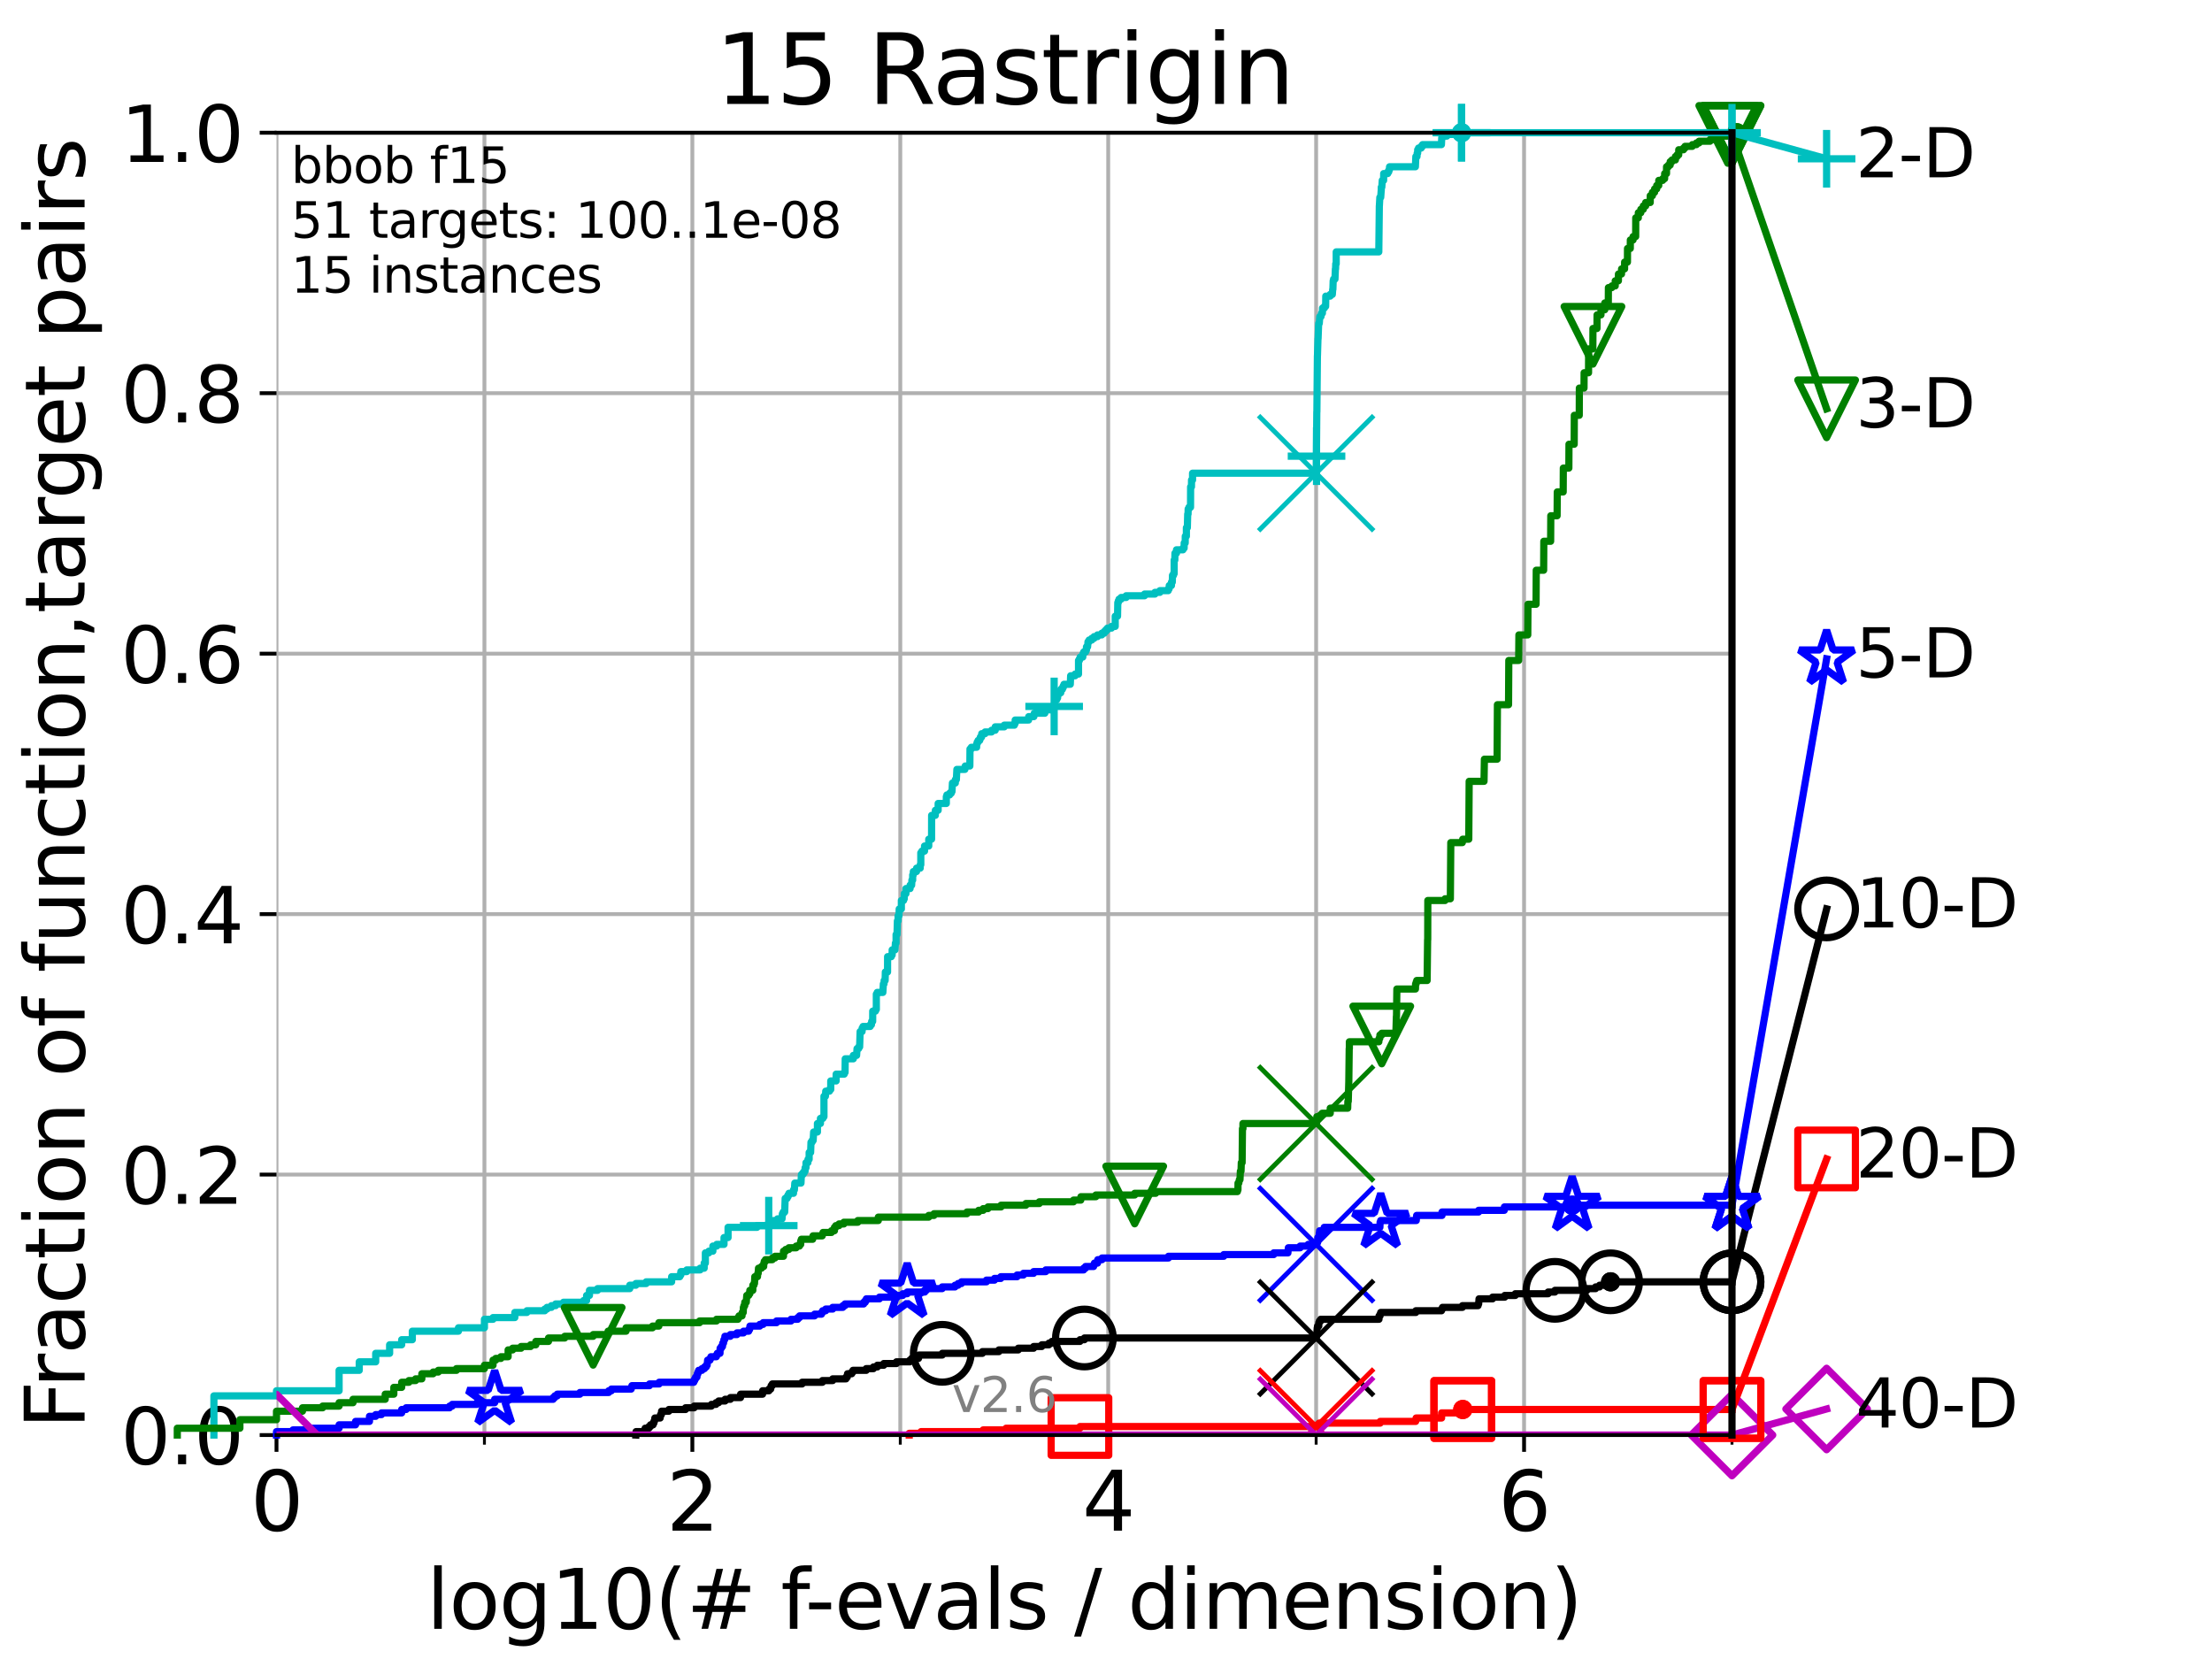 <?xml version="1.0" encoding="utf-8" standalone="no"?>
<!DOCTYPE svg PUBLIC "-//W3C//DTD SVG 1.1//EN"
  "http://www.w3.org/Graphics/SVG/1.1/DTD/svg11.dtd">
<svg xmlns:xlink="http://www.w3.org/1999/xlink" width="460.8pt" height="345.6pt" viewBox="0 0 460.8 345.6" xmlns="http://www.w3.org/2000/svg" version="1.1">
 <defs>
  <style type="text/css">*{stroke-linejoin: round; stroke-linecap: butt}</style>
 </defs>
 <g id="figure_1">
  <g id="patch_1">
   <path d="M 0 345.6 
L 460.8 345.6 
L 460.8 0 
L 0 0 
z
" style="fill: #ffffff"/>
  </g>
  <g id="axes_1">
   <g id="patch_2">
    <path d="M 57.6 298.944 
L 360.806 298.944 
L 360.806 27.648 
L 57.6 27.648 
z
" style="fill: #ffffff"/>
   </g>
   <g id="matplotlib.axis_1">
    <g id="xtick_1">
     <g id="line2d_1">
      <path d="M 57.6 298.944 
L 57.6 27.648 
" clip-path="url(#p48956a2695)" style="fill: none; stroke: #b0b0b0; stroke-width: 0.8; stroke-linecap: square"/>
     </g>
     <g id="line2d_2">
      <defs>
       <path id="me267be5073" d="M 0 0 
L 0 3.5 
" style="stroke: #000000; stroke-width: 0.8"/>
      </defs>
      <g>
       <use xlink:href="#me267be5073" x="57.6" y="298.944" style="stroke: #000000; stroke-width: 0.8"/>
      </g>
     </g>
     <g id="text_1">
      <!-- 0 -->
      <g transform="translate(52.192 318.861)scale(0.17 -0.17)">
       <defs>
        <path id="DejaVuSans-30" d="M 2034 4250 
Q 1547 4250 1301 3770 
Q 1056 3291 1056 2328 
Q 1056 1369 1301 889 
Q 1547 409 2034 409 
Q 2525 409 2770 889 
Q 3016 1369 3016 2328 
Q 3016 3291 2770 3770 
Q 2525 4250 2034 4250 
z
M 2034 4750 
Q 2819 4750 3233 4129 
Q 3647 3509 3647 2328 
Q 3647 1150 3233 529 
Q 2819 -91 2034 -91 
Q 1250 -91 836 529 
Q 422 1150 422 2328 
Q 422 3509 836 4129 
Q 1250 4750 2034 4750 
z
" transform="scale(0.016)"/>
       </defs>
       <use xlink:href="#DejaVuSans-30"/>
      </g>
     </g>
    </g>
    <g id="xtick_2">
     <g id="line2d_3">
      <path d="M 144.23 298.944 
L 144.23 27.648 
" clip-path="url(#p48956a2695)" style="fill: none; stroke: #b0b0b0; stroke-width: 0.8; stroke-linecap: square"/>
     </g>
     <g id="line2d_4">
      <g>
       <use xlink:href="#me267be5073" x="144.23" y="298.944" style="stroke: #000000; stroke-width: 0.8"/>
      </g>
     </g>
     <g id="text_2">
      <!-- 2 -->
      <g transform="translate(138.822 318.861)scale(0.17 -0.17)">
       <defs>
        <path id="DejaVuSans-32" d="M 1228 531 
L 3431 531 
L 3431 0 
L 469 0 
L 469 531 
Q 828 903 1448 1529 
Q 2069 2156 2228 2338 
Q 2531 2678 2651 2914 
Q 2772 3150 2772 3378 
Q 2772 3750 2511 3984 
Q 2250 4219 1831 4219 
Q 1534 4219 1204 4116 
Q 875 4013 500 3803 
L 500 4441 
Q 881 4594 1212 4672 
Q 1544 4750 1819 4750 
Q 2544 4750 2975 4387 
Q 3406 4025 3406 3419 
Q 3406 3131 3298 2873 
Q 3191 2616 2906 2266 
Q 2828 2175 2409 1742 
Q 1991 1309 1228 531 
z
" transform="scale(0.016)"/>
       </defs>
       <use xlink:href="#DejaVuSans-32"/>
      </g>
     </g>
    </g>
    <g id="xtick_3">
     <g id="line2d_5">
      <path d="M 230.861 298.944 
L 230.861 27.648 
" clip-path="url(#p48956a2695)" style="fill: none; stroke: #b0b0b0; stroke-width: 0.8; stroke-linecap: square"/>
     </g>
     <g id="line2d_6">
      <g>
       <use xlink:href="#me267be5073" x="230.861" y="298.944" style="stroke: #000000; stroke-width: 0.8"/>
      </g>
     </g>
     <g id="text_3">
      <!-- 4 -->
      <g transform="translate(225.453 318.861)scale(0.17 -0.17)">
       <defs>
        <path id="DejaVuSans-34" d="M 2419 4116 
L 825 1625 
L 2419 1625 
L 2419 4116 
z
M 2253 4666 
L 3047 4666 
L 3047 1625 
L 3713 1625 
L 3713 1100 
L 3047 1100 
L 3047 0 
L 2419 0 
L 2419 1100 
L 313 1100 
L 313 1709 
L 2253 4666 
z
" transform="scale(0.016)"/>
       </defs>
       <use xlink:href="#DejaVuSans-34"/>
      </g>
     </g>
    </g>
    <g id="xtick_4">
     <g id="line2d_7">
      <path d="M 317.491 298.944 
L 317.491 27.648 
" clip-path="url(#p48956a2695)" style="fill: none; stroke: #b0b0b0; stroke-width: 0.8; stroke-linecap: square"/>
     </g>
     <g id="line2d_8">
      <g>
       <use xlink:href="#me267be5073" x="317.491" y="298.944" style="stroke: #000000; stroke-width: 0.8"/>
      </g>
     </g>
     <g id="text_4">
      <!-- 6 -->
      <g transform="translate(312.083 318.861)scale(0.17 -0.17)">
       <defs>
        <path id="DejaVuSans-36" d="M 2113 2584 
Q 1688 2584 1439 2293 
Q 1191 2003 1191 1497 
Q 1191 994 1439 701 
Q 1688 409 2113 409 
Q 2538 409 2786 701 
Q 3034 994 3034 1497 
Q 3034 2003 2786 2293 
Q 2538 2584 2113 2584 
z
M 3366 4563 
L 3366 3988 
Q 3128 4100 2886 4159 
Q 2644 4219 2406 4219 
Q 1781 4219 1451 3797 
Q 1122 3375 1075 2522 
Q 1259 2794 1537 2939 
Q 1816 3084 2150 3084 
Q 2853 3084 3261 2657 
Q 3669 2231 3669 1497 
Q 3669 778 3244 343 
Q 2819 -91 2113 -91 
Q 1303 -91 875 529 
Q 447 1150 447 2328 
Q 447 3434 972 4092 
Q 1497 4750 2381 4750 
Q 2619 4750 2861 4703 
Q 3103 4656 3366 4563 
z
" transform="scale(0.016)"/>
       </defs>
       <use xlink:href="#DejaVuSans-36"/>
      </g>
     </g>
    </g>
    <g id="xtick_5">
     <g id="line2d_9">
      <path d="M 100.915 298.944 
L 100.915 27.648 
" clip-path="url(#p48956a2695)" style="fill: none; stroke: #b0b0b0; stroke-width: 0.8; stroke-linecap: square"/>
     </g>
     <g id="line2d_10">
      <defs>
       <path id="mf1fceb952a" d="M 0 0 
L 0 2 
" style="stroke: #000000; stroke-width: 0.6"/>
      </defs>
      <g>
       <use xlink:href="#mf1fceb952a" x="100.915" y="298.944" style="stroke: #000000; stroke-width: 0.6"/>
      </g>
     </g>
    </g>
    <g id="xtick_6">
     <g id="line2d_11">
      <path d="M 187.546 298.944 
L 187.546 27.648 
" clip-path="url(#p48956a2695)" style="fill: none; stroke: #b0b0b0; stroke-width: 0.8; stroke-linecap: square"/>
     </g>
     <g id="line2d_12">
      <g>
       <use xlink:href="#mf1fceb952a" x="187.546" y="298.944" style="stroke: #000000; stroke-width: 0.6"/>
      </g>
     </g>
    </g>
    <g id="xtick_7">
     <g id="line2d_13">
      <path d="M 274.176 298.944 
L 274.176 27.648 
" clip-path="url(#p48956a2695)" style="fill: none; stroke: #b0b0b0; stroke-width: 0.8; stroke-linecap: square"/>
     </g>
     <g id="line2d_14">
      <g>
       <use xlink:href="#mf1fceb952a" x="274.176" y="298.944" style="stroke: #000000; stroke-width: 0.6"/>
      </g>
     </g>
    </g>
    <g id="xtick_8">
     <g id="line2d_15">
      <path d="M 360.806 298.944 
L 360.806 27.648 
" clip-path="url(#p48956a2695)" style="fill: none; stroke: #b0b0b0; stroke-width: 0.8; stroke-linecap: square"/>
     </g>
     <g id="line2d_16">
      <g>
       <use xlink:href="#mf1fceb952a" x="360.806" y="298.944" style="stroke: #000000; stroke-width: 0.6"/>
      </g>
     </g>
    </g>
    <g id="text_5">
     <!-- log10(# f-evals / dimension) -->
     <g transform="translate(88.823 339.314)scale(0.17 -0.17)">
      <defs>
       <path id="DejaVuSans-6c" d="M 603 4863 
L 1178 4863 
L 1178 0 
L 603 0 
L 603 4863 
z
" transform="scale(0.016)"/>
       <path id="DejaVuSans-6f" d="M 1959 3097 
Q 1497 3097 1228 2736 
Q 959 2375 959 1747 
Q 959 1119 1226 758 
Q 1494 397 1959 397 
Q 2419 397 2687 759 
Q 2956 1122 2956 1747 
Q 2956 2369 2687 2733 
Q 2419 3097 1959 3097 
z
M 1959 3584 
Q 2709 3584 3137 3096 
Q 3566 2609 3566 1747 
Q 3566 888 3137 398 
Q 2709 -91 1959 -91 
Q 1206 -91 779 398 
Q 353 888 353 1747 
Q 353 2609 779 3096 
Q 1206 3584 1959 3584 
z
" transform="scale(0.016)"/>
       <path id="DejaVuSans-67" d="M 2906 1791 
Q 2906 2416 2648 2759 
Q 2391 3103 1925 3103 
Q 1463 3103 1205 2759 
Q 947 2416 947 1791 
Q 947 1169 1205 825 
Q 1463 481 1925 481 
Q 2391 481 2648 825 
Q 2906 1169 2906 1791 
z
M 3481 434 
Q 3481 -459 3084 -895 
Q 2688 -1331 1869 -1331 
Q 1566 -1331 1297 -1286 
Q 1028 -1241 775 -1147 
L 775 -588 
Q 1028 -725 1275 -790 
Q 1522 -856 1778 -856 
Q 2344 -856 2625 -561 
Q 2906 -266 2906 331 
L 2906 616 
Q 2728 306 2450 153 
Q 2172 0 1784 0 
Q 1141 0 747 490 
Q 353 981 353 1791 
Q 353 2603 747 3093 
Q 1141 3584 1784 3584 
Q 2172 3584 2450 3431 
Q 2728 3278 2906 2969 
L 2906 3500 
L 3481 3500 
L 3481 434 
z
" transform="scale(0.016)"/>
       <path id="DejaVuSans-31" d="M 794 531 
L 1825 531 
L 1825 4091 
L 703 3866 
L 703 4441 
L 1819 4666 
L 2450 4666 
L 2450 531 
L 3481 531 
L 3481 0 
L 794 0 
L 794 531 
z
" transform="scale(0.016)"/>
       <path id="DejaVuSans-28" d="M 1984 4856 
Q 1566 4138 1362 3434 
Q 1159 2731 1159 2009 
Q 1159 1288 1364 580 
Q 1569 -128 1984 -844 
L 1484 -844 
Q 1016 -109 783 600 
Q 550 1309 550 2009 
Q 550 2706 781 3412 
Q 1013 4119 1484 4856 
L 1984 4856 
z
" transform="scale(0.016)"/>
       <path id="DejaVuSans-23" d="M 3272 2816 
L 2363 2816 
L 2100 1772 
L 3016 1772 
L 3272 2816 
z
M 2803 4594 
L 2478 3297 
L 3391 3297 
L 3719 4594 
L 4219 4594 
L 3897 3297 
L 4872 3297 
L 4872 2816 
L 3775 2816 
L 3519 1772 
L 4513 1772 
L 4513 1294 
L 3397 1294 
L 3072 0 
L 2572 0 
L 2894 1294 
L 1978 1294 
L 1656 0 
L 1153 0 
L 1478 1294 
L 494 1294 
L 494 1772 
L 1594 1772 
L 1856 2816 
L 850 2816 
L 850 3297 
L 1978 3297 
L 2297 4594 
L 2803 4594 
z
" transform="scale(0.016)"/>
       <path id="DejaVuSans-20" transform="scale(0.016)"/>
       <path id="DejaVuSans-66" d="M 2375 4863 
L 2375 4384 
L 1825 4384 
Q 1516 4384 1395 4259 
Q 1275 4134 1275 3809 
L 1275 3500 
L 2222 3500 
L 2222 3053 
L 1275 3053 
L 1275 0 
L 697 0 
L 697 3053 
L 147 3053 
L 147 3500 
L 697 3500 
L 697 3744 
Q 697 4328 969 4595 
Q 1241 4863 1831 4863 
L 2375 4863 
z
" transform="scale(0.016)"/>
       <path id="DejaVuSans-2d" d="M 313 2009 
L 1997 2009 
L 1997 1497 
L 313 1497 
L 313 2009 
z
" transform="scale(0.016)"/>
       <path id="DejaVuSans-65" d="M 3597 1894 
L 3597 1613 
L 953 1613 
Q 991 1019 1311 708 
Q 1631 397 2203 397 
Q 2534 397 2845 478 
Q 3156 559 3463 722 
L 3463 178 
Q 3153 47 2828 -22 
Q 2503 -91 2169 -91 
Q 1331 -91 842 396 
Q 353 884 353 1716 
Q 353 2575 817 3079 
Q 1281 3584 2069 3584 
Q 2775 3584 3186 3129 
Q 3597 2675 3597 1894 
z
M 3022 2063 
Q 3016 2534 2758 2815 
Q 2500 3097 2075 3097 
Q 1594 3097 1305 2825 
Q 1016 2553 972 2059 
L 3022 2063 
z
" transform="scale(0.016)"/>
       <path id="DejaVuSans-76" d="M 191 3500 
L 800 3500 
L 1894 563 
L 2988 3500 
L 3597 3500 
L 2284 0 
L 1503 0 
L 191 3500 
z
" transform="scale(0.016)"/>
       <path id="DejaVuSans-61" d="M 2194 1759 
Q 1497 1759 1228 1600 
Q 959 1441 959 1056 
Q 959 750 1161 570 
Q 1363 391 1709 391 
Q 2188 391 2477 730 
Q 2766 1069 2766 1631 
L 2766 1759 
L 2194 1759 
z
M 3341 1997 
L 3341 0 
L 2766 0 
L 2766 531 
Q 2569 213 2275 61 
Q 1981 -91 1556 -91 
Q 1019 -91 701 211 
Q 384 513 384 1019 
Q 384 1609 779 1909 
Q 1175 2209 1959 2209 
L 2766 2209 
L 2766 2266 
Q 2766 2663 2505 2880 
Q 2244 3097 1772 3097 
Q 1472 3097 1187 3025 
Q 903 2953 641 2809 
L 641 3341 
Q 956 3463 1253 3523 
Q 1550 3584 1831 3584 
Q 2591 3584 2966 3190 
Q 3341 2797 3341 1997 
z
" transform="scale(0.016)"/>
       <path id="DejaVuSans-73" d="M 2834 3397 
L 2834 2853 
Q 2591 2978 2328 3040 
Q 2066 3103 1784 3103 
Q 1356 3103 1142 2972 
Q 928 2841 928 2578 
Q 928 2378 1081 2264 
Q 1234 2150 1697 2047 
L 1894 2003 
Q 2506 1872 2764 1633 
Q 3022 1394 3022 966 
Q 3022 478 2636 193 
Q 2250 -91 1575 -91 
Q 1294 -91 989 -36 
Q 684 19 347 128 
L 347 722 
Q 666 556 975 473 
Q 1284 391 1588 391 
Q 1994 391 2212 530 
Q 2431 669 2431 922 
Q 2431 1156 2273 1281 
Q 2116 1406 1581 1522 
L 1381 1569 
Q 847 1681 609 1914 
Q 372 2147 372 2553 
Q 372 3047 722 3315 
Q 1072 3584 1716 3584 
Q 2034 3584 2315 3537 
Q 2597 3491 2834 3397 
z
" transform="scale(0.016)"/>
       <path id="DejaVuSans-2f" d="M 1625 4666 
L 2156 4666 
L 531 -594 
L 0 -594 
L 1625 4666 
z
" transform="scale(0.016)"/>
       <path id="DejaVuSans-64" d="M 2906 2969 
L 2906 4863 
L 3481 4863 
L 3481 0 
L 2906 0 
L 2906 525 
Q 2725 213 2448 61 
Q 2172 -91 1784 -91 
Q 1150 -91 751 415 
Q 353 922 353 1747 
Q 353 2572 751 3078 
Q 1150 3584 1784 3584 
Q 2172 3584 2448 3432 
Q 2725 3281 2906 2969 
z
M 947 1747 
Q 947 1113 1208 752 
Q 1469 391 1925 391 
Q 2381 391 2643 752 
Q 2906 1113 2906 1747 
Q 2906 2381 2643 2742 
Q 2381 3103 1925 3103 
Q 1469 3103 1208 2742 
Q 947 2381 947 1747 
z
" transform="scale(0.016)"/>
       <path id="DejaVuSans-69" d="M 603 3500 
L 1178 3500 
L 1178 0 
L 603 0 
L 603 3500 
z
M 603 4863 
L 1178 4863 
L 1178 4134 
L 603 4134 
L 603 4863 
z
" transform="scale(0.016)"/>
       <path id="DejaVuSans-6d" d="M 3328 2828 
Q 3544 3216 3844 3400 
Q 4144 3584 4550 3584 
Q 5097 3584 5394 3201 
Q 5691 2819 5691 2113 
L 5691 0 
L 5113 0 
L 5113 2094 
Q 5113 2597 4934 2840 
Q 4756 3084 4391 3084 
Q 3944 3084 3684 2787 
Q 3425 2491 3425 1978 
L 3425 0 
L 2847 0 
L 2847 2094 
Q 2847 2600 2669 2842 
Q 2491 3084 2119 3084 
Q 1678 3084 1418 2786 
Q 1159 2488 1159 1978 
L 1159 0 
L 581 0 
L 581 3500 
L 1159 3500 
L 1159 2956 
Q 1356 3278 1631 3431 
Q 1906 3584 2284 3584 
Q 2666 3584 2933 3390 
Q 3200 3197 3328 2828 
z
" transform="scale(0.016)"/>
       <path id="DejaVuSans-6e" d="M 3513 2113 
L 3513 0 
L 2938 0 
L 2938 2094 
Q 2938 2591 2744 2837 
Q 2550 3084 2163 3084 
Q 1697 3084 1428 2787 
Q 1159 2491 1159 1978 
L 1159 0 
L 581 0 
L 581 3500 
L 1159 3500 
L 1159 2956 
Q 1366 3272 1645 3428 
Q 1925 3584 2291 3584 
Q 2894 3584 3203 3211 
Q 3513 2838 3513 2113 
z
" transform="scale(0.016)"/>
       <path id="DejaVuSans-29" d="M 513 4856 
L 1013 4856 
Q 1481 4119 1714 3412 
Q 1947 2706 1947 2009 
Q 1947 1309 1714 600 
Q 1481 -109 1013 -844 
L 513 -844 
Q 928 -128 1133 580 
Q 1338 1288 1338 2009 
Q 1338 2731 1133 3434 
Q 928 4138 513 4856 
z
" transform="scale(0.016)"/>
      </defs>
      <use xlink:href="#DejaVuSans-6c"/>
      <use xlink:href="#DejaVuSans-6f" x="27.783"/>
      <use xlink:href="#DejaVuSans-67" x="88.965"/>
      <use xlink:href="#DejaVuSans-31" x="152.441"/>
      <use xlink:href="#DejaVuSans-30" x="216.064"/>
      <use xlink:href="#DejaVuSans-28" x="279.688"/>
      <use xlink:href="#DejaVuSans-23" x="318.701"/>
      <use xlink:href="#DejaVuSans-20" x="402.49"/>
      <use xlink:href="#DejaVuSans-66" x="434.277"/>
      <use xlink:href="#DejaVuSans-2d" x="463.982"/>
      <use xlink:href="#DejaVuSans-65" x="500.066"/>
      <use xlink:href="#DejaVuSans-76" x="561.59"/>
      <use xlink:href="#DejaVuSans-61" x="620.77"/>
      <use xlink:href="#DejaVuSans-6c" x="682.049"/>
      <use xlink:href="#DejaVuSans-73" x="709.832"/>
      <use xlink:href="#DejaVuSans-20" x="761.932"/>
      <use xlink:href="#DejaVuSans-2f" x="793.719"/>
      <use xlink:href="#DejaVuSans-20" x="827.41"/>
      <use xlink:href="#DejaVuSans-64" x="859.197"/>
      <use xlink:href="#DejaVuSans-69" x="922.674"/>
      <use xlink:href="#DejaVuSans-6d" x="950.457"/>
      <use xlink:href="#DejaVuSans-65" x="1047.869"/>
      <use xlink:href="#DejaVuSans-6e" x="1109.393"/>
      <use xlink:href="#DejaVuSans-73" x="1172.771"/>
      <use xlink:href="#DejaVuSans-69" x="1224.871"/>
      <use xlink:href="#DejaVuSans-6f" x="1252.654"/>
      <use xlink:href="#DejaVuSans-6e" x="1313.836"/>
      <use xlink:href="#DejaVuSans-29" x="1377.215"/>
     </g>
    </g>
   </g>
   <g id="matplotlib.axis_2">
    <g id="ytick_1">
     <g id="line2d_17">
      <path d="M 57.6 298.944 
L 360.806 298.944 
" clip-path="url(#p48956a2695)" style="fill: none; stroke: #b0b0b0; stroke-width: 0.8; stroke-linecap: square"/>
     </g>
     <g id="line2d_18">
      <defs>
       <path id="m7fdfcaf1da" d="M 0 0 
L -3.5 0 
" style="stroke: #000000; stroke-width: 0.8"/>
      </defs>
      <g>
       <use xlink:href="#m7fdfcaf1da" x="57.6" y="298.944" style="stroke: #000000; stroke-width: 0.8"/>
      </g>
     </g>
     <g id="text_6">
      <!-- 0.0 -->
      <g transform="translate(25.155 305.023)scale(0.16 -0.16)">
       <defs>
        <path id="DejaVuSans-2e" d="M 684 794 
L 1344 794 
L 1344 0 
L 684 0 
L 684 794 
z
" transform="scale(0.016)"/>
       </defs>
       <use xlink:href="#DejaVuSans-30"/>
       <use xlink:href="#DejaVuSans-2e" x="63.623"/>
       <use xlink:href="#DejaVuSans-30" x="95.41"/>
      </g>
     </g>
    </g>
    <g id="ytick_2">
     <g id="line2d_19">
      <path d="M 57.6 244.685 
L 360.806 244.685 
" clip-path="url(#p48956a2695)" style="fill: none; stroke: #b0b0b0; stroke-width: 0.8; stroke-linecap: square"/>
     </g>
     <g id="line2d_20">
      <g>
       <use xlink:href="#m7fdfcaf1da" x="57.6" y="244.685" style="stroke: #000000; stroke-width: 0.8"/>
      </g>
     </g>
     <g id="text_7">
      <!-- 0.2 -->
      <g transform="translate(25.155 250.764)scale(0.16 -0.16)">
       <use xlink:href="#DejaVuSans-30"/>
       <use xlink:href="#DejaVuSans-2e" x="63.623"/>
       <use xlink:href="#DejaVuSans-32" x="95.41"/>
      </g>
     </g>
    </g>
    <g id="ytick_3">
     <g id="line2d_21">
      <path d="M 57.6 190.426 
L 360.806 190.426 
" clip-path="url(#p48956a2695)" style="fill: none; stroke: #b0b0b0; stroke-width: 0.8; stroke-linecap: square"/>
     </g>
     <g id="line2d_22">
      <g>
       <use xlink:href="#m7fdfcaf1da" x="57.6" y="190.426" style="stroke: #000000; stroke-width: 0.8"/>
      </g>
     </g>
     <g id="text_8">
      <!-- 0.4 -->
      <g transform="translate(25.155 196.504)scale(0.16 -0.16)">
       <use xlink:href="#DejaVuSans-30"/>
       <use xlink:href="#DejaVuSans-2e" x="63.623"/>
       <use xlink:href="#DejaVuSans-34" x="95.41"/>
      </g>
     </g>
    </g>
    <g id="ytick_4">
     <g id="line2d_23">
      <path d="M 57.6 136.166 
L 360.806 136.166 
" clip-path="url(#p48956a2695)" style="fill: none; stroke: #b0b0b0; stroke-width: 0.8; stroke-linecap: square"/>
     </g>
     <g id="line2d_24">
      <g>
       <use xlink:href="#m7fdfcaf1da" x="57.6" y="136.166" style="stroke: #000000; stroke-width: 0.8"/>
      </g>
     </g>
     <g id="text_9">
      <!-- 0.6 -->
      <g transform="translate(25.155 142.245)scale(0.16 -0.16)">
       <use xlink:href="#DejaVuSans-30"/>
       <use xlink:href="#DejaVuSans-2e" x="63.623"/>
       <use xlink:href="#DejaVuSans-36" x="95.41"/>
      </g>
     </g>
    </g>
    <g id="ytick_5">
     <g id="line2d_25">
      <path d="M 57.6 81.907 
L 360.806 81.907 
" clip-path="url(#p48956a2695)" style="fill: none; stroke: #b0b0b0; stroke-width: 0.8; stroke-linecap: square"/>
     </g>
     <g id="line2d_26">
      <g>
       <use xlink:href="#m7fdfcaf1da" x="57.6" y="81.907" style="stroke: #000000; stroke-width: 0.8"/>
      </g>
     </g>
     <g id="text_10">
      <!-- 0.8 -->
      <g transform="translate(25.155 87.986)scale(0.16 -0.16)">
       <defs>
        <path id="DejaVuSans-38" d="M 2034 2216 
Q 1584 2216 1326 1975 
Q 1069 1734 1069 1313 
Q 1069 891 1326 650 
Q 1584 409 2034 409 
Q 2484 409 2743 651 
Q 3003 894 3003 1313 
Q 3003 1734 2745 1975 
Q 2488 2216 2034 2216 
z
M 1403 2484 
Q 997 2584 770 2862 
Q 544 3141 544 3541 
Q 544 4100 942 4425 
Q 1341 4750 2034 4750 
Q 2731 4750 3128 4425 
Q 3525 4100 3525 3541 
Q 3525 3141 3298 2862 
Q 3072 2584 2669 2484 
Q 3125 2378 3379 2068 
Q 3634 1759 3634 1313 
Q 3634 634 3220 271 
Q 2806 -91 2034 -91 
Q 1263 -91 848 271 
Q 434 634 434 1313 
Q 434 1759 690 2068 
Q 947 2378 1403 2484 
z
M 1172 3481 
Q 1172 3119 1398 2916 
Q 1625 2713 2034 2713 
Q 2441 2713 2670 2916 
Q 2900 3119 2900 3481 
Q 2900 3844 2670 4047 
Q 2441 4250 2034 4250 
Q 1625 4250 1398 4047 
Q 1172 3844 1172 3481 
z
" transform="scale(0.016)"/>
       </defs>
       <use xlink:href="#DejaVuSans-30"/>
       <use xlink:href="#DejaVuSans-2e" x="63.623"/>
       <use xlink:href="#DejaVuSans-38" x="95.41"/>
      </g>
     </g>
    </g>
    <g id="ytick_6">
     <g id="line2d_27">
      <path d="M 57.6 27.648 
L 360.806 27.648 
" clip-path="url(#p48956a2695)" style="fill: none; stroke: #b0b0b0; stroke-width: 0.8; stroke-linecap: square"/>
     </g>
     <g id="line2d_28">
      <g>
       <use xlink:href="#m7fdfcaf1da" x="57.6" y="27.648" style="stroke: #000000; stroke-width: 0.8"/>
      </g>
     </g>
     <g id="text_11">
      <!-- 1.0 -->
      <g transform="translate(25.155 33.727)scale(0.16 -0.16)">
       <use xlink:href="#DejaVuSans-31"/>
       <use xlink:href="#DejaVuSans-2e" x="63.623"/>
       <use xlink:href="#DejaVuSans-30" x="95.41"/>
      </g>
     </g>
    </g>
    <g id="text_12">
     <!-- Fraction of function,target pairs -->
     <g transform="translate(17.62 297.681)rotate(-90)scale(0.17 -0.17)">
      <defs>
       <path id="DejaVuSans-46" d="M 628 4666 
L 3309 4666 
L 3309 4134 
L 1259 4134 
L 1259 2759 
L 3109 2759 
L 3109 2228 
L 1259 2228 
L 1259 0 
L 628 0 
L 628 4666 
z
" transform="scale(0.016)"/>
       <path id="DejaVuSans-72" d="M 2631 2963 
Q 2534 3019 2420 3045 
Q 2306 3072 2169 3072 
Q 1681 3072 1420 2755 
Q 1159 2438 1159 1844 
L 1159 0 
L 581 0 
L 581 3500 
L 1159 3500 
L 1159 2956 
Q 1341 3275 1631 3429 
Q 1922 3584 2338 3584 
Q 2397 3584 2469 3576 
Q 2541 3569 2628 3553 
L 2631 2963 
z
" transform="scale(0.016)"/>
       <path id="DejaVuSans-63" d="M 3122 3366 
L 3122 2828 
Q 2878 2963 2633 3030 
Q 2388 3097 2138 3097 
Q 1578 3097 1268 2742 
Q 959 2388 959 1747 
Q 959 1106 1268 751 
Q 1578 397 2138 397 
Q 2388 397 2633 464 
Q 2878 531 3122 666 
L 3122 134 
Q 2881 22 2623 -34 
Q 2366 -91 2075 -91 
Q 1284 -91 818 406 
Q 353 903 353 1747 
Q 353 2603 823 3093 
Q 1294 3584 2113 3584 
Q 2378 3584 2631 3529 
Q 2884 3475 3122 3366 
z
" transform="scale(0.016)"/>
       <path id="DejaVuSans-74" d="M 1172 4494 
L 1172 3500 
L 2356 3500 
L 2356 3053 
L 1172 3053 
L 1172 1153 
Q 1172 725 1289 603 
Q 1406 481 1766 481 
L 2356 481 
L 2356 0 
L 1766 0 
Q 1100 0 847 248 
Q 594 497 594 1153 
L 594 3053 
L 172 3053 
L 172 3500 
L 594 3500 
L 594 4494 
L 1172 4494 
z
" transform="scale(0.016)"/>
       <path id="DejaVuSans-75" d="M 544 1381 
L 544 3500 
L 1119 3500 
L 1119 1403 
Q 1119 906 1312 657 
Q 1506 409 1894 409 
Q 2359 409 2629 706 
Q 2900 1003 2900 1516 
L 2900 3500 
L 3475 3500 
L 3475 0 
L 2900 0 
L 2900 538 
Q 2691 219 2414 64 
Q 2138 -91 1772 -91 
Q 1169 -91 856 284 
Q 544 659 544 1381 
z
M 1991 3584 
L 1991 3584 
z
" transform="scale(0.016)"/>
       <path id="DejaVuSans-2c" d="M 750 794 
L 1409 794 
L 1409 256 
L 897 -744 
L 494 -744 
L 750 256 
L 750 794 
z
" transform="scale(0.016)"/>
       <path id="DejaVuSans-70" d="M 1159 525 
L 1159 -1331 
L 581 -1331 
L 581 3500 
L 1159 3500 
L 1159 2969 
Q 1341 3281 1617 3432 
Q 1894 3584 2278 3584 
Q 2916 3584 3314 3078 
Q 3713 2572 3713 1747 
Q 3713 922 3314 415 
Q 2916 -91 2278 -91 
Q 1894 -91 1617 61 
Q 1341 213 1159 525 
z
M 3116 1747 
Q 3116 2381 2855 2742 
Q 2594 3103 2138 3103 
Q 1681 3103 1420 2742 
Q 1159 2381 1159 1747 
Q 1159 1113 1420 752 
Q 1681 391 2138 391 
Q 2594 391 2855 752 
Q 3116 1113 3116 1747 
z
" transform="scale(0.016)"/>
      </defs>
      <use xlink:href="#DejaVuSans-46"/>
      <use xlink:href="#DejaVuSans-72" x="50.27"/>
      <use xlink:href="#DejaVuSans-61" x="91.383"/>
      <use xlink:href="#DejaVuSans-63" x="152.662"/>
      <use xlink:href="#DejaVuSans-74" x="207.643"/>
      <use xlink:href="#DejaVuSans-69" x="246.852"/>
      <use xlink:href="#DejaVuSans-6f" x="274.635"/>
      <use xlink:href="#DejaVuSans-6e" x="335.816"/>
      <use xlink:href="#DejaVuSans-20" x="399.195"/>
      <use xlink:href="#DejaVuSans-6f" x="430.982"/>
      <use xlink:href="#DejaVuSans-66" x="492.164"/>
      <use xlink:href="#DejaVuSans-20" x="527.369"/>
      <use xlink:href="#DejaVuSans-66" x="559.156"/>
      <use xlink:href="#DejaVuSans-75" x="594.361"/>
      <use xlink:href="#DejaVuSans-6e" x="657.74"/>
      <use xlink:href="#DejaVuSans-63" x="721.119"/>
      <use xlink:href="#DejaVuSans-74" x="776.1"/>
      <use xlink:href="#DejaVuSans-69" x="815.309"/>
      <use xlink:href="#DejaVuSans-6f" x="843.092"/>
      <use xlink:href="#DejaVuSans-6e" x="904.273"/>
      <use xlink:href="#DejaVuSans-2c" x="967.652"/>
      <use xlink:href="#DejaVuSans-74" x="999.439"/>
      <use xlink:href="#DejaVuSans-61" x="1038.648"/>
      <use xlink:href="#DejaVuSans-72" x="1099.928"/>
      <use xlink:href="#DejaVuSans-67" x="1139.291"/>
      <use xlink:href="#DejaVuSans-65" x="1202.768"/>
      <use xlink:href="#DejaVuSans-74" x="1264.291"/>
      <use xlink:href="#DejaVuSans-20" x="1303.5"/>
      <use xlink:href="#DejaVuSans-70" x="1335.287"/>
      <use xlink:href="#DejaVuSans-61" x="1398.764"/>
      <use xlink:href="#DejaVuSans-69" x="1460.043"/>
      <use xlink:href="#DejaVuSans-72" x="1487.826"/>
      <use xlink:href="#DejaVuSans-73" x="1528.939"/>
     </g>
    </g>
   </g>
   <g id="line2d_29">
    <defs>
     <path id="mfe77e43692" d="M 0 1.5 
C 0.398 1.5 0.779 1.342 1.061 1.061 
C 1.342 0.779 1.5 0.398 1.5 0 
C 1.5 -0.398 1.342 -0.779 1.061 -1.061 
C 0.779 -1.342 0.398 -1.5 0 -1.5 
C -0.398 -1.5 -0.779 -1.342 -1.061 -1.061 
C -1.342 -0.779 -1.5 -0.398 -1.5 0 
C -1.5 0.398 -1.342 0.779 -1.061 1.061 
C -0.779 1.342 -0.398 1.5 0 1.5 
z
" style="stroke: #00bfbf"/>
    </defs>
    <g>
     <use xlink:href="#mfe77e43692" x="304.468" y="27.648" style="fill: #00bfbf; stroke: #00bfbf"/>
     <use xlink:href="#mfe77e43692" x="304.468" y="27.648" style="fill: #00bfbf; stroke: #00bfbf"/>
    </g>
   </g>
   <g id="line2d_30">
    <path d="M 44.561 298.944 
L 44.561 290.787 
L 57.6 290.787 
L 57.6 289.723 
L 70.639 289.723 
L 70.639 285.468 
L 74.837 285.468 
L 74.837 283.695 
L 78.267 283.695 
L 78.267 281.922 
L 81.166 281.922 
L 81.166 280.148 
L 83.678 280.148 
L 83.678 279.084 
L 85.894 279.084 
L 85.894 277.311 
L 95.503 277.311 
L 95.503 276.602 
L 100.915 276.602 
L 100.915 274.829 
L 102.708 274.829 
L 102.708 274.474 
L 107.245 274.474 
L 107.245 273.41 
L 109.757 273.41 
L 109.757 273.056 
L 113.478 273.056 
L 113.478 272.701 
L 113.954 272.701 
L 113.954 272.346 
L 114.872 272.346 
L 114.872 271.992 
L 115.747 271.992 
L 115.747 271.637 
L 117.384 271.637 
L 117.384 271.282 
L 121.582 271.282 
L 121.582 270.928 
L 122.199 270.928 
L 122.199 269.864 
L 122.796 269.864 
L 122.796 268.8 
L 124.482 268.8 
L 124.482 268.445 
L 131.191 268.445 
L 131.191 267.736 
L 132.464 267.736 
L 132.464 267.381 
L 134.621 267.381 
L 134.621 267.027 
L 139.915 267.027 
L 139.915 265.963 
L 141.611 265.963 
L 141.611 265.608 
L 141.826 265.608 
L 141.826 264.899 
L 143.066 264.899 
L 143.066 264.544 
L 145.852 264.544 
L 145.852 264.19 
L 146.695 264.19 
L 146.695 263.126 
L 146.941 263.126 
L 146.941 260.998 
L 147.66 260.998 
L 147.66 260.643 
L 148.503 260.643 
L 148.503 259.579 
L 149.31 259.579 
L 149.31 259.225 
L 150.827 259.225 
L 150.827 257.806 
L 151.669 257.806 
L 151.669 255.678 
L 157.688 255.678 
L 157.688 255.324 
L 160.142 255.324 
L 160.142 254.615 
L 161.126 254.615 
L 161.126 254.26 
L 161.987 254.26 
L 161.987 253.905 
L 162.915 253.905 
L 162.985 252.841 
L 163.157 252.841 
L 163.157 252.487 
L 163.464 252.487 
L 163.566 249.65 
L 163.965 249.65 
L 163.965 249.295 
L 164.162 249.295 
L 164.162 248.94 
L 164.356 248.94 
L 164.356 248.586 
L 165.3 248.586 
L 165.3 247.877 
L 165.483 247.877 
L 165.574 246.458 
L 166.86 246.458 
L 166.945 244.685 
L 167.252 244.685 
L 167.252 244.33 
L 167.526 244.33 
L 167.526 243.976 
L 167.716 243.976 
L 167.716 243.266 
L 167.904 243.266 
L 167.904 242.202 
L 168.301 242.202 
L 168.327 241.493 
L 168.56 241.493 
L 168.56 240.075 
L 168.868 240.075 
L 168.944 237.947 
L 169.17 237.947 
L 169.17 237.592 
L 169.393 237.592 
L 169.492 235.819 
L 170.285 235.819 
L 170.285 234.046 
L 170.91 234.046 
L 170.91 232.982 
L 171.427 232.982 
L 171.427 232.627 
L 171.647 232.627 
L 171.647 228.372 
L 171.951 228.372 
L 172.016 227.308 
L 172.794 227.308 
L 172.794 226.953 
L 173.06 226.953 
L 173.06 225.18 
L 174.184 225.18 
L 174.184 223.761 
L 175.867 223.761 
L 175.867 223.407 
L 176.041 223.407 
L 176.076 220.57 
L 177.763 220.57 
L 177.763 219.86 
L 178.447 219.86 
L 178.538 218.442 
L 178.869 218.442 
L 178.869 218.087 
L 179.077 218.087 
L 179.18 214.895 
L 179.586 214.895 
L 179.6 214.186 
L 179.786 214.186 
L 179.786 213.832 
L 181.274 213.832 
L 181.274 213.477 
L 181.535 213.477 
L 181.587 212.768 
L 181.792 212.768 
L 181.805 210.64 
L 182.371 210.64 
L 182.371 210.285 
L 182.555 210.285 
L 182.555 207.093 
L 182.739 207.093 
L 182.739 206.739 
L 183.915 206.739 
L 184.018 204.966 
L 184.153 204.966 
L 184.187 204.256 
L 184.389 204.256 
L 184.433 202.483 
L 184.893 202.483 
L 184.904 199.291 
L 185.668 199.291 
L 185.668 198.937 
L 185.854 198.937 
L 185.854 197.873 
L 186.442 197.873 
L 186.531 196.454 
L 186.67 196.454 
L 186.67 194.681 
L 186.866 194.681 
L 186.944 191.844 
L 187.089 191.844 
L 187.089 190.78 
L 187.271 190.78 
L 187.318 189.362 
L 187.77 189.362 
L 187.77 187.589 
L 188.229 187.589 
L 188.229 187.234 
L 188.374 187.234 
L 188.374 186.17 
L 188.721 186.17 
L 188.721 185.106 
L 189.585 185.106 
L 189.593 184.397 
L 189.911 184.397 
L 189.969 183.333 
L 190.126 183.333 
L 190.126 182.269 
L 190.248 182.269 
L 190.264 181.56 
L 190.928 181.56 
L 190.936 180.85 
L 191.698 180.85 
L 191.698 180.141 
L 191.818 180.141 
L 191.818 177.659 
L 192.049 177.659 
L 192.049 177.304 
L 192.596 177.304 
L 192.596 176.24 
L 193.475 176.24 
L 193.475 174.822 
L 194.062 174.822 
L 194.076 169.857 
L 194.844 169.857 
L 194.857 168.793 
L 195.435 168.793 
L 195.435 167.374 
L 197.136 167.374 
L 197.136 165.956 
L 197.249 165.956 
L 197.249 165.601 
L 197.824 165.601 
L 197.824 165.246 
L 198.159 165.246 
L 198.159 164.892 
L 198.318 164.892 
L 198.408 163.119 
L 199.011 163.119 
L 199.011 162.409 
L 199.23 162.409 
L 199.336 160.282 
L 201.003 160.282 
L 201.077 159.572 
L 202.037 159.572 
L 202.067 156.026 
L 202.348 156.026 
L 202.348 155.671 
L 203.45 155.671 
L 203.458 154.962 
L 203.562 154.962 
L 203.562 154.607 
L 203.754 154.607 
L 203.754 154.253 
L 204.093 154.253 
L 204.093 153.898 
L 204.229 153.898 
L 204.229 153.544 
L 204.483 153.544 
L 204.51 152.834 
L 205.207 152.834 
L 205.207 152.48 
L 206.562 152.48 
L 206.562 152.125 
L 207.323 152.125 
L 207.323 151.416 
L 209.205 151.416 
L 209.205 151.061 
L 211.312 151.061 
L 211.312 150.706 
L 211.479 150.706 
L 211.479 149.997 
L 214.276 149.997 
L 214.296 149.288 
L 215.372 149.288 
L 215.451 148.579 
L 217.655 148.579 
L 217.655 148.224 
L 217.771 148.224 
L 217.771 147.869 
L 219.012 147.869 
L 219.012 147.515 
L 219.599 147.515 
L 219.599 147.16 
L 219.713 147.16 
L 219.713 145.742 
L 220.156 145.742 
L 220.156 145.387 
L 220.321 145.387 
L 220.321 144.678 
L 220.527 144.678 
L 220.527 144.323 
L 220.97 144.323 
L 220.981 143.614 
L 221.309 143.614 
L 221.309 143.259 
L 221.48 143.259 
L 221.48 142.904 
L 221.65 142.904 
L 221.65 142.55 
L 222.961 142.55 
L 223.036 140.777 
L 223.963 140.777 
L 223.963 140.422 
L 224.675 140.422 
L 224.675 137.585 
L 224.864 137.585 
L 224.864 137.23 
L 225.022 137.23 
L 225.022 136.876 
L 225.565 136.876 
L 225.604 136.166 
L 225.76 136.166 
L 225.76 135.812 
L 226.155 135.812 
L 226.155 135.457 
L 226.324 135.457 
L 226.329 134.748 
L 226.563 134.748 
L 226.649 133.684 
L 226.886 133.684 
L 226.886 133.329 
L 227.439 133.329 
L 227.439 132.975 
L 227.916 132.975 
L 227.916 132.62 
L 228.625 132.62 
L 228.625 132.265 
L 229.519 132.265 
L 229.519 131.911 
L 230.026 131.911 
L 230.026 131.556 
L 230.363 131.556 
L 230.363 131.202 
L 230.7 131.202 
L 230.7 130.847 
L 231.545 130.847 
L 231.545 130.492 
L 232.321 130.492 
L 232.321 128.364 
L 232.805 128.364 
L 232.859 125.527 
L 232.967 125.527 
L 232.967 125.173 
L 233.116 125.173 
L 233.116 124.818 
L 233.553 124.818 
L 233.553 124.463 
L 234.597 124.463 
L 234.597 124.109 
L 238.429 124.109 
L 238.429 123.754 
L 240.594 123.754 
L 240.594 123.4 
L 241.628 123.4 
L 241.628 123.045 
L 243.359 123.045 
L 243.359 122.69 
L 243.539 122.69 
L 243.575 121.981 
L 244.033 121.981 
L 244.033 121.272 
L 244.209 121.272 
L 244.251 119.853 
L 244.458 119.853 
L 244.458 119.499 
L 244.6 119.499 
L 244.6 116.661 
L 244.739 116.661 
L 244.765 115.243 
L 245.082 115.243 
L 245.082 114.534 
L 246.427 114.534 
L 246.427 114.179 
L 246.677 114.179 
L 246.687 113.115 
L 246.899 113.115 
L 246.914 111.697 
L 247.147 111.697 
L 247.147 109.923 
L 247.345 109.923 
L 247.422 107.086 
L 247.496 107.086 
L 247.513 106.022 
L 247.686 106.022 
L 247.686 105.668 
L 248.008 105.668 
L 248.026 101.412 
L 248.205 101.412 
L 248.22 99.994 
L 248.43 99.994 
L 248.43 98.575 
L 274.204 98.575 
L 274.314 85.808 
L 274.331 85.808 
L 274.44 74.105 
L 274.451 74.105 
L 274.558 70.559 
L 274.579 70.559 
L 274.686 67.722 
L 274.707 67.722 
L 274.707 67.367 
L 274.83 67.367 
L 274.939 65.949 
L 275.188 65.949 
L 275.295 65.239 
L 275.483 65.239 
L 275.507 64.175 
L 275.895 64.175 
L 275.895 63.821 
L 276.154 63.821 
L 276.185 61.693 
L 277.094 61.693 
L 277.094 61.338 
L 277.546 61.338 
L 277.628 60.274 
L 277.664 60.274 
L 277.724 58.501 
L 277.808 58.501 
L 277.808 58.147 
L 278.098 58.147 
L 278.187 56.019 
L 278.225 56.019 
L 278.258 54.955 
L 278.356 54.955 
L 278.359 52.472 
L 287.229 52.472 
L 287.338 42.897 
L 287.348 42.897 
L 287.445 41.124 
L 287.624 41.124 
L 287.728 39.706 
L 287.74 39.706 
L 287.745 38.996 
L 287.856 38.996 
L 287.952 37.578 
L 288.232 37.578 
L 288.247 36.159 
L 289.086 36.159 
L 289.086 35.805 
L 289.301 35.805 
L 289.301 35.45 
L 289.421 35.45 
L 289.468 34.741 
L 294.852 34.741 
L 294.947 32.613 
L 295.186 32.613 
L 295.223 31.904 
L 295.325 31.904 
L 295.329 31.194 
L 295.508 31.194 
L 295.508 30.84 
L 296.065 30.84 
L 296.065 30.485 
L 296.341 30.485 
L 296.341 30.13 
L 300.274 30.13 
L 300.341 28.712 
L 300.513 28.712 
L 300.513 28.357 
L 301.402 28.357 
L 301.402 28.003 
L 304.468 28.003 
L 304.468 27.648 
L 360.806 27.648 
L 360.806 27.648 
" style="fill: none; stroke: #00bfbf; stroke-width: 1.5; stroke-linecap: square"/>
   </g>
   <g id="line2d_31">
    <defs>
     <path id="m26d8f005ff" d="M -6 0 
L 6 0 
M 0 6 
L 0 -6 
" style="stroke: #00bfbf; stroke-width: 1.5"/>
    </defs>
    <g>
     <use xlink:href="#m26d8f005ff" x="160.142" y="255.324" style="fill-opacity: 0; stroke: #00bfbf; stroke-width: 1.5"/>
     <use xlink:href="#m26d8f005ff" x="219.599" y="147.16" style="fill-opacity: 0; stroke: #00bfbf; stroke-width: 1.5"/>
     <use xlink:href="#m26d8f005ff" x="274.257" y="95.029" style="fill-opacity: 0; stroke: #00bfbf; stroke-width: 1.5"/>
     <use xlink:href="#m26d8f005ff" x="304.468" y="27.648" style="fill-opacity: 0; stroke: #00bfbf; stroke-width: 1.5"/>
     <use xlink:href="#m26d8f005ff" x="304.468" y="27.648" style="fill-opacity: 0; stroke: #00bfbf; stroke-width: 1.5"/>
     <use xlink:href="#m26d8f005ff" x="360.806" y="27.648" style="fill-opacity: 0; stroke: #00bfbf; stroke-width: 1.5"/>
    </g>
   </g>
   <g id="line2d_32">
    <path style="fill: none; stroke: #00bfbf; stroke-width: 1.5; stroke-linecap: square"/>
    <g/>
   </g>
   <g id="line2d_33">
    <path d="M 274.176 98.575 
" clip-path="url(#p48956a2695)" style="fill: none; stroke: #00bfbf; stroke-width: 1.5; stroke-linecap: square"/>
    <defs>
     <path id="m947c820705" d="M -12 12 
L 12 -12 
M -12 -12 
L 12 12 
" style="stroke: #00bfbf"/>
    </defs>
    <g clip-path="url(#p48956a2695)">
     <use xlink:href="#m947c820705" x="274.176" y="98.575" style="fill: #00bfbf; stroke: #00bfbf"/>
    </g>
   </g>
   <g id="line2d_34">
    <defs>
     <path id="me0186ae4ce" d="M 0 1.5 
C 0.398 1.5 0.779 1.342 1.061 1.061 
C 1.342 0.779 1.5 0.398 1.5 0 
C 1.5 -0.398 1.342 -0.779 1.061 -1.061 
C 0.779 -1.342 0.398 -1.5 0 -1.5 
C -0.398 -1.5 -0.779 -1.342 -1.061 -1.061 
C -1.342 -0.779 -1.5 -0.398 -1.5 0 
C -1.5 0.398 -1.342 0.779 -1.061 1.061 
C -0.779 1.342 -0.398 1.5 0 1.5 
z
" style="stroke: #008000"/>
    </defs>
    <g>
     <use xlink:href="#me0186ae4ce" x="361.803" y="27.648" style="fill: #008000; stroke: #008000"/>
     <use xlink:href="#me0186ae4ce" x="361.803" y="27.648" style="fill: #008000; stroke: #008000"/>
    </g>
   </g>
   <g id="line2d_35">
    <path d="M 36.933 298.944 
L 36.933 297.525 
L 49.973 297.525 
L 49.973 295.752 
L 57.6 295.752 
L 57.6 293.979 
L 63.012 293.979 
L 63.012 293.27 
L 67.209 293.27 
L 67.209 292.915 
L 70.639 292.915 
L 70.639 292.206 
L 73.539 292.206 
L 73.539 291.497 
L 80.249 291.497 
L 80.249 290.433 
L 82.042 290.433 
L 82.042 289.014 
L 83.678 289.014 
L 83.678 287.95 
L 85.184 287.95 
L 85.184 287.596 
L 86.578 287.596 
L 86.578 287.241 
L 87.876 287.241 
L 87.876 286.177 
L 90.231 286.177 
L 90.231 285.822 
L 91.306 285.822 
L 91.306 285.468 
L 95.081 285.468 
L 95.081 285.113 
L 100.915 285.113 
L 100.915 284.404 
L 102.708 284.404 
L 102.708 283.34 
L 103.27 283.34 
L 103.27 282.985 
L 104.345 282.985 
L 104.345 282.631 
L 105.851 282.631 
L 105.851 281.212 
L 106.791 281.212 
L 106.791 280.858 
L 108.543 280.858 
L 108.543 280.503 
L 110.525 280.503 
L 110.525 280.148 
L 111.621 280.148 
L 111.621 279.439 
L 114.265 279.439 
L 114.265 278.73 
L 117.644 278.73 
L 117.644 278.375 
L 123.564 278.375 
L 123.564 278.021 
L 126.677 278.021 
L 126.677 277.311 
L 130.423 277.311 
L 130.423 276.602 
L 135.933 276.602 
L 135.933 276.247 
L 137.25 276.247 
L 137.25 275.538 
L 145.736 275.538 
L 145.736 275.183 
L 149.262 275.183 
L 149.262 274.829 
L 153.727 274.829 
L 153.727 274.474 
L 153.952 274.474 
L 153.952 274.12 
L 154.578 274.12 
L 154.614 273.41 
L 154.829 273.41 
L 154.865 272.346 
L 154.971 272.346 
L 154.971 271.992 
L 155.148 271.992 
L 155.148 271.282 
L 155.461 271.282 
L 155.564 269.864 
L 155.972 269.864 
L 155.972 269.509 
L 156.205 269.509 
L 156.205 268.8 
L 156.825 268.8 
L 156.825 267.736 
L 157.049 267.736 
L 157.049 267.381 
L 157.175 267.381 
L 157.238 265.963 
L 157.795 265.963 
L 157.856 265.254 
L 157.947 265.254 
L 158.007 264.19 
L 158.63 264.19 
L 158.63 263.835 
L 159.091 263.835 
L 159.119 263.126 
L 159.204 263.126 
L 159.204 262.771 
L 159.457 262.771 
L 159.457 262.417 
L 160.881 262.417 
L 160.881 262.062 
L 161.442 262.062 
L 161.442 261.707 
L 163.215 261.707 
L 163.215 260.643 
L 163.666 260.643 
L 163.666 260.289 
L 164.324 260.289 
L 164.324 259.934 
L 165.855 259.934 
L 165.855 259.579 
L 166.537 259.579 
L 166.537 259.225 
L 166.804 259.225 
L 166.804 258.516 
L 166.935 258.516 
L 166.935 258.161 
L 169.294 258.161 
L 169.36 257.452 
L 171.286 257.452 
L 171.286 257.097 
L 171.449 257.097 
L 171.449 256.742 
L 173.209 256.742 
L 173.209 256.388 
L 173.83 256.388 
L 173.83 255.678 
L 174.101 255.678 
L 174.101 255.324 
L 174.78 255.324 
L 174.78 254.969 
L 175.791 254.969 
L 175.791 254.615 
L 178.694 254.615 
L 178.694 254.26 
L 182.968 254.26 
L 182.968 253.551 
L 193.468 253.551 
L 193.468 253.196 
L 194.566 253.196 
L 194.566 252.841 
L 201.428 252.841 
L 201.428 252.487 
L 203.87 252.487 
L 203.87 252.132 
L 204.813 252.132 
L 204.813 251.778 
L 205.807 251.778 
L 205.807 251.423 
L 208.535 251.423 
L 208.535 251.068 
L 213.708 251.068 
L 213.708 250.714 
L 216.501 250.714 
L 216.501 250.359 
L 223.631 250.359 
L 223.631 250.004 
L 225.146 250.004 
L 225.177 249.295 
L 228.286 249.295 
L 228.286 248.94 
L 236.379 248.94 
L 236.379 248.586 
L 240.751 248.586 
L 240.751 248.231 
L 257.775 248.231 
L 257.775 247.877 
L 257.889 247.877 
L 257.901 246.458 
L 258.065 246.458 
L 258.175 245.749 
L 258.313 245.749 
L 258.392 243.976 
L 258.529 243.976 
L 258.585 242.202 
L 258.755 242.202 
L 258.828 235.11 
L 258.929 235.11 
L 258.929 234.046 
L 274.247 234.046 
L 274.323 232.627 
L 275.033 232.627 
L 275.033 232.273 
L 275.415 232.273 
L 275.415 231.918 
L 277.116 231.918 
L 277.116 230.854 
L 280.748 230.854 
L 280.786 229.435 
L 280.867 229.435 
L 280.974 225.534 
L 280.979 225.534 
L 281.065 218.442 
L 281.096 218.442 
L 281.096 217.023 
L 287.238 217.023 
L 287.289 216.314 
L 287.438 216.314 
L 287.462 215.605 
L 287.845 215.605 
L 287.845 215.25 
L 290.787 215.25 
L 290.895 211.704 
L 290.92 211.704 
L 290.992 206.03 
L 294.866 206.03 
L 294.892 204.966 
L 295.007 204.966 
L 295.007 204.611 
L 295.133 204.611 
L 295.133 204.256 
L 297.297 204.256 
L 297.398 195.745 
L 297.42 195.745 
L 297.442 187.589 
L 301.034 187.589 
L 301.034 187.234 
L 302.136 187.234 
L 302.227 175.531 
L 304.627 175.531 
L 304.706 174.822 
L 305.973 174.822 
L 306.055 162.764 
L 309.149 162.764 
L 309.227 158.154 
L 311.873 158.154 
L 311.94 146.805 
L 314.258 146.805 
L 314.311 137.585 
L 316.369 137.585 
L 316.416 132.265 
L 318.262 132.265 
L 318.305 125.882 
L 319.99 125.882 
L 320.03 118.789 
L 321.569 118.789 
L 321.605 112.76 
L 323.026 112.76 
L 323.059 107.441 
L 324.374 107.441 
L 324.409 102.476 
L 325.639 102.476 
L 325.668 97.511 
L 326.821 97.511 
L 326.848 92.546 
L 327.933 92.546 
L 327.959 86.517 
L 328.987 86.517 
L 329.007 80.843 
L 329.978 80.843 
L 330.001 77.652 
L 330.922 77.652 
L 330.944 72.687 
L 331.819 72.687 
L 331.84 68.431 
L 332.68 68.431 
L 332.7 65.594 
L 333.512 65.594 
L 333.518 64.53 
L 334.296 64.53 
L 334.305 63.112 
L 335.04 63.112 
L 335.06 59.92 
L 335.768 59.92 
L 335.768 59.565 
L 336.48 59.565 
L 336.483 58.501 
L 337.143 58.501 
L 337.154 57.083 
L 337.791 57.083 
L 337.804 56.019 
L 338.429 56.019 
L 338.435 54.6 
L 339.028 54.6 
L 339.041 51.763 
L 339.618 51.763 
L 339.63 49.99 
L 340.193 49.99 
L 340.201 49.281 
L 340.744 49.281 
L 340.755 45.38 
L 341.29 45.38 
L 341.294 44.316 
L 341.806 44.316 
L 341.817 43.607 
L 342.324 43.607 
L 342.326 42.897 
L 342.82 42.897 
L 342.823 42.188 
L 343.772 42.188 
L 343.776 40.77 
L 344.226 40.77 
L 344.226 40.06 
L 344.678 40.06 
L 344.685 39.351 
L 345.119 39.351 
L 345.122 38.642 
L 345.548 38.642 
L 345.551 37.578 
L 346.37 37.578 
L 346.37 37.223 
L 346.771 37.223 
L 346.779 36.159 
L 347.162 36.159 
L 347.172 34.741 
L 347.556 34.741 
L 347.556 34.386 
L 347.929 34.386 
L 347.932 33.677 
L 348.302 33.677 
L 348.302 33.322 
L 349.019 33.322 
L 349.02 32.613 
L 349.368 32.613 
L 349.368 32.258 
L 349.708 32.258 
L 349.711 31.194 
L 350.702 31.194 
L 350.702 30.84 
L 351.021 30.84 
L 351.021 30.485 
L 352.541 30.485 
L 352.541 30.13 
L 353.391 30.13 
L 353.391 29.776 
L 353.943 29.776 
L 353.943 29.421 
L 356.233 29.421 
L 356.233 29.067 
L 357.399 29.067 
L 357.399 28.712 
L 358.065 28.712 
L 358.065 28.357 
L 359.929 28.357 
L 359.929 28.003 
L 360.806 28.003 
L 360.806 28.003 
" style="fill: none; stroke: #008000; stroke-width: 1.5; stroke-linecap: square"/>
   </g>
   <g id="line2d_36">
    <defs>
     <path id="m3a7c062780" d="M -0 6 
L 6 -6 
L -6 -6 
z
" style="stroke: #008000; stroke-width: 1.5; stroke-linejoin: miter"/>
    </defs>
    <g>
     <use xlink:href="#m3a7c062780" x="123.564" y="278.375" style="fill-opacity: 0; stroke: #008000; stroke-width: 1.5; stroke-linejoin: miter"/>
     <use xlink:href="#m3a7c062780" x="236.379" y="248.94" style="fill-opacity: 0; stroke: #008000; stroke-width: 1.5; stroke-linejoin: miter"/>
     <use xlink:href="#m3a7c062780" x="287.845" y="215.605" style="fill-opacity: 0; stroke: #008000; stroke-width: 1.5; stroke-linejoin: miter"/>
     <use xlink:href="#m3a7c062780" x="331.84" y="69.85" style="fill-opacity: 0; stroke: #008000; stroke-width: 1.5; stroke-linejoin: miter"/>
     <use xlink:href="#m3a7c062780" x="359.929" y="28.003" style="fill-opacity: 0; stroke: #008000; stroke-width: 1.5; stroke-linejoin: miter"/>
     <use xlink:href="#m3a7c062780" x="360.806" y="28.003" style="fill-opacity: 0; stroke: #008000; stroke-width: 1.5; stroke-linejoin: miter"/>
    </g>
   </g>
   <g id="line2d_37">
    <path style="fill: none; stroke: #008000; stroke-width: 1.5; stroke-linecap: square"/>
    <g/>
   </g>
   <g id="line2d_38">
    <path d="M 274.176 234.046 
" clip-path="url(#p48956a2695)" style="fill: none; stroke: #008000; stroke-width: 1.5; stroke-linecap: square"/>
    <defs>
     <path id="m9eadca0937" d="M -12 12 
L 12 -12 
M -12 -12 
L 12 12 
" style="stroke: #008000"/>
    </defs>
    <g clip-path="url(#p48956a2695)">
     <use xlink:href="#m9eadca0937" x="274.176" y="234.046" style="fill: #008000; stroke: #008000"/>
    </g>
   </g>
   <g id="line2d_39">
    <defs>
     <path id="m68b1832ba6" d="M 0 1.5 
C 0.398 1.5 0.779 1.342 1.061 1.061 
C 1.342 0.779 1.5 0.398 1.5 0 
C 1.5 -0.398 1.342 -0.779 1.061 -1.061 
C 0.779 -1.342 0.398 -1.5 0 -1.5 
C -0.398 -1.5 -0.779 -1.342 -1.061 -1.061 
C -1.342 -0.779 -1.5 -0.398 -1.5 0 
C -1.5 0.398 -1.342 0.779 -1.061 1.061 
C -0.779 1.342 -0.398 1.5 0 1.5 
z
" style="stroke: #0000ff"/>
    </defs>
    <g>
     <use xlink:href="#m68b1832ba6" x="327.507" y="251.068" style="fill: #0000ff; stroke: #0000ff"/>
     <use xlink:href="#m68b1832ba6" x="327.507" y="251.068" style="fill: #0000ff; stroke: #0000ff"/>
    </g>
   </g>
   <g id="line2d_40">
    <path d="M 57.6 298.944 
L 57.6 298.235 
L 61.03 298.235 
L 61.03 297.88 
L 63.93 297.88 
L 63.93 297.525 
L 70.639 297.525 
L 70.639 296.816 
L 74.069 296.816 
L 74.069 296.107 
L 76.969 296.107 
L 76.969 295.043 
L 78.267 295.043 
L 78.267 294.688 
L 79.481 294.688 
L 79.481 294.334 
L 83.678 294.334 
L 83.678 293.624 
L 84.596 293.624 
L 84.596 293.27 
L 93.66 293.27 
L 93.66 292.915 
L 94.206 292.915 
L 94.206 292.561 
L 99.347 292.561 
L 99.347 292.206 
L 103.047 292.206 
L 103.047 291.497 
L 115.227 291.497 
L 115.227 291.142 
L 115.576 291.142 
L 115.576 290.787 
L 116.086 290.787 
L 116.086 290.433 
L 120.814 290.433 
L 120.814 290.078 
L 126.804 290.078 
L 126.804 289.723 
L 127.366 289.723 
L 127.366 289.369 
L 131.49 289.369 
L 131.49 289.014 
L 131.637 289.014 
L 131.637 288.66 
L 135.298 288.66 
L 135.298 288.305 
L 137.305 288.305 
L 137.305 287.95 
L 144.529 287.95 
L 144.529 287.596 
L 144.713 287.596 
L 144.713 287.241 
L 144.896 287.241 
L 144.896 286.886 
L 145.184 286.886 
L 145.255 286.177 
L 145.397 286.177 
L 145.397 285.822 
L 145.538 285.822 
L 145.538 285.468 
L 146.227 285.468 
L 146.227 285.113 
L 146.761 285.113 
L 146.761 284.759 
L 147.119 284.759 
L 147.119 284.404 
L 147.312 284.404 
L 147.408 283.34 
L 147.909 283.34 
L 147.909 282.985 
L 148.094 282.985 
L 148.094 282.631 
L 149.224 282.631 
L 149.224 282.276 
L 149.425 282.276 
L 149.425 281.922 
L 149.987 281.922 
L 150.015 280.858 
L 150.262 280.858 
L 150.262 280.503 
L 150.506 280.503 
L 150.56 279.794 
L 150.721 279.794 
L 150.8 279.084 
L 150.959 279.084 
L 151.011 278.375 
L 152.132 278.375 
L 152.132 278.021 
L 153.513 278.021 
L 153.513 277.666 
L 154.886 277.666 
L 154.886 277.311 
L 155.965 277.311 
L 155.965 276.957 
L 156.166 276.957 
L 156.225 276.247 
L 158.277 276.247 
L 158.277 275.893 
L 158.977 275.893 
L 158.977 275.538 
L 161.766 275.538 
L 161.766 275.183 
L 164.784 275.183 
L 164.784 274.829 
L 166.181 274.829 
L 166.181 274.474 
L 166.564 274.474 
L 166.564 274.12 
L 169.687 274.12 
L 169.687 273.765 
L 171.128 273.765 
L 171.128 273.41 
L 171.369 273.41 
L 171.369 273.056 
L 172.007 273.056 
L 172.007 272.701 
L 173.462 272.701 
L 173.462 272.346 
L 175.581 272.346 
L 175.581 271.992 
L 176.024 271.992 
L 176.024 271.637 
L 179.922 271.637 
L 179.922 271.282 
L 180.252 271.282 
L 180.252 270.928 
L 180.472 270.928 
L 180.472 270.573 
L 183.202 270.573 
L 183.202 270.219 
L 186.914 270.219 
L 186.914 269.864 
L 188.065 269.864 
L 188.065 269.509 
L 188.986 269.509 
L 188.986 269.155 
L 192.645 269.155 
L 192.645 268.8 
L 192.978 268.8 
L 192.978 268.445 
L 196.269 268.445 
L 196.269 268.091 
L 198.942 268.091 
L 198.942 267.736 
L 199.592 267.736 
L 199.592 267.381 
L 200.291 267.381 
L 200.291 267.027 
L 205.494 267.027 
L 205.494 266.672 
L 207.173 266.672 
L 207.173 266.318 
L 208.489 266.318 
L 208.489 265.963 
L 211.874 265.963 
L 211.874 265.608 
L 213.196 265.608 
L 213.196 265.254 
L 215.317 265.254 
L 215.317 264.899 
L 217.852 264.899 
L 217.852 264.544 
L 225.743 264.544 
L 225.743 264.19 
L 226.136 264.19 
L 226.136 263.835 
L 227.816 263.835 
L 227.816 263.48 
L 227.991 263.48 
L 227.991 263.126 
L 228.642 263.126 
L 228.684 262.417 
L 229.573 262.417 
L 229.573 262.062 
L 243.413 262.062 
L 243.413 261.707 
L 254.932 261.707 
L 254.932 261.353 
L 265.341 261.353 
L 265.341 260.998 
L 268.298 260.998 
L 268.385 259.934 
L 270.843 259.934 
L 270.843 259.579 
L 272.52 259.579 
L 272.52 259.225 
L 274.255 259.225 
L 274.255 258.87 
L 274.473 258.87 
L 274.53 257.806 
L 274.74 257.806 
L 274.849 256.742 
L 274.898 256.742 
L 274.898 256.388 
L 275.725 256.388 
L 275.725 256.033 
L 275.855 256.033 
L 275.855 255.678 
L 287.458 255.678 
L 287.499 254.615 
L 287.622 254.615 
L 287.622 254.26 
L 295.033 254.26 
L 295.115 253.196 
L 300.397 253.196 
L 300.397 252.487 
L 308.019 252.487 
L 308.019 252.132 
L 313.365 252.132 
L 313.396 251.423 
L 327.507 251.423 
L 327.507 251.068 
L 360.806 251.068 
L 360.806 251.068 
" style="fill: none; stroke: #0000ff; stroke-width: 1.5; stroke-linecap: square"/>
   </g>
   <g id="line2d_41">
    <defs>
     <path id="m893313e1bc" d="M 0 -6 
L -1.347 -1.854 
L -5.706 -1.854 
L -2.18 0.708 
L -3.527 4.854 
L -0 2.292 
L 3.527 4.854 
L 2.18 0.708 
L 5.706 -1.854 
L 1.347 -1.854 
z
" style="stroke: #0000ff; stroke-width: 1.5; stroke-linejoin: bevel"/>
    </defs>
    <g>
     <use xlink:href="#m893313e1bc" x="103.047" y="291.497" style="fill-opacity: 0; stroke: #0000ff; stroke-width: 1.5; stroke-linejoin: bevel"/>
     <use xlink:href="#m893313e1bc" x="188.986" y="269.155" style="fill-opacity: 0; stroke: #0000ff; stroke-width: 1.5; stroke-linejoin: bevel"/>
     <use xlink:href="#m893313e1bc" x="287.622" y="254.615" style="fill-opacity: 0; stroke: #0000ff; stroke-width: 1.5; stroke-linejoin: bevel"/>
     <use xlink:href="#m893313e1bc" x="327.507" y="251.068" style="fill-opacity: 0; stroke: #0000ff; stroke-width: 1.5; stroke-linejoin: bevel"/>
     <use xlink:href="#m893313e1bc" x="360.806" y="251.068" style="fill-opacity: 0; stroke: #0000ff; stroke-width: 1.5; stroke-linejoin: bevel"/>
    </g>
   </g>
   <g id="line2d_42">
    <path style="fill: none; stroke: #0000ff; stroke-width: 1.5; stroke-linecap: square"/>
    <g/>
   </g>
   <g id="line2d_43">
    <path d="M 274.176 259.225 
" clip-path="url(#p48956a2695)" style="fill: none; stroke: #0000ff; stroke-width: 1.5; stroke-linecap: square"/>
    <defs>
     <path id="m16bc43acf8" d="M -12 12 
L 12 -12 
M -12 -12 
L 12 12 
" style="stroke: #0000ff"/>
    </defs>
    <g clip-path="url(#p48956a2695)">
     <use xlink:href="#m16bc43acf8" x="274.176" y="259.225" style="fill: #0000ff; stroke: #0000ff"/>
    </g>
   </g>
   <g id="line2d_44">
    <defs>
     <path id="mccfb305b62" d="M 0 1.5 
C 0.398 1.5 0.779 1.342 1.061 1.061 
C 1.342 0.779 1.5 0.398 1.5 0 
C 1.5 -0.398 1.342 -0.779 1.061 -1.061 
C 0.779 -1.342 0.398 -1.5 0 -1.5 
C -0.398 -1.5 -0.779 -1.342 -1.061 -1.061 
C -1.342 -0.779 -1.5 -0.398 -1.5 0 
C -1.5 0.398 -1.342 0.779 -1.061 1.061 
C -0.779 1.342 -0.398 1.5 0 1.5 
z
" style="stroke: #000000"/>
    </defs>
    <g>
     <use xlink:href="#mccfb305b62" x="335.519" y="267.027" style="stroke: #000000"/>
     <use xlink:href="#mccfb305b62" x="335.519" y="267.027" style="stroke: #000000"/>
    </g>
   </g>
   <g id="line2d_45">
    <path d="M 132.464 298.944 
L 132.499 298.235 
L 134.241 298.235 
L 134.241 297.88 
L 134.4 297.88 
L 134.4 297.525 
L 135.177 297.525 
L 135.177 297.171 
L 135.509 297.171 
L 135.509 296.816 
L 136.04 296.816 
L 136.04 296.462 
L 136.213 296.462 
L 136.213 296.107 
L 136.328 296.107 
L 136.414 295.398 
L 137.521 295.398 
L 137.601 294.688 
L 137.788 294.688 
L 137.814 293.979 
L 139.338 293.979 
L 139.338 293.624 
L 142.804 293.624 
L 142.804 293.27 
L 144.603 293.27 
L 144.603 292.915 
L 148.201 292.915 
L 148.201 292.561 
L 149.151 292.561 
L 149.151 292.206 
L 149.708 292.206 
L 149.708 291.851 
L 151.051 291.851 
L 151.051 291.497 
L 152.156 291.497 
L 152.156 291.142 
L 154.268 291.142 
L 154.279 290.433 
L 158.856 290.433 
L 158.865 289.723 
L 160.191 289.723 
L 160.191 289.369 
L 160.55 289.369 
L 160.637 288.66 
L 160.879 288.66 
L 160.879 288.305 
L 167.085 288.305 
L 167.085 287.95 
L 171.325 287.95 
L 171.325 287.596 
L 173.466 287.596 
L 173.466 287.241 
L 176.231 287.241 
L 176.231 286.886 
L 176.503 286.886 
L 176.554 286.177 
L 177.431 286.177 
L 177.431 285.822 
L 177.69 285.822 
L 177.69 285.468 
L 180.445 285.468 
L 180.445 285.113 
L 181.957 285.113 
L 181.957 284.759 
L 182.768 284.759 
L 182.768 284.404 
L 184.099 284.404 
L 184.099 284.049 
L 186.748 284.049 
L 186.748 283.695 
L 189.538 283.695 
L 189.538 283.34 
L 189.905 283.34 
L 189.905 282.985 
L 191.346 282.985 
L 191.428 282.276 
L 196.295 282.276 
L 196.295 281.922 
L 204.65 281.922 
L 204.65 281.567 
L 208.085 281.567 
L 208.085 281.212 
L 212.126 281.212 
L 212.126 280.858 
L 215.323 280.858 
L 215.323 280.503 
L 217.02 280.503 
L 217.02 280.148 
L 218.513 280.148 
L 218.513 279.794 
L 219.133 279.794 
L 219.133 279.439 
L 224.976 279.439 
L 224.976 279.084 
L 225.903 279.084 
L 225.903 278.73 
L 274.195 278.73 
L 274.305 277.666 
L 274.332 277.666 
L 274.406 276.602 
L 274.473 276.602 
L 274.473 276.247 
L 274.728 276.247 
L 274.728 275.538 
L 274.858 275.538 
L 274.858 275.183 
L 275.127 275.183 
L 275.127 274.829 
L 287.267 274.829 
L 287.28 274.12 
L 287.493 274.12 
L 287.493 273.765 
L 287.623 273.765 
L 287.623 273.41 
L 294.942 273.41 
L 294.942 273.056 
L 300.289 273.056 
L 300.289 272.701 
L 300.497 272.701 
L 300.497 272.346 
L 304.653 272.346 
L 304.653 271.992 
L 307.905 271.992 
L 307.905 271.637 
L 308.031 271.637 
L 308.11 270.573 
L 310.925 270.573 
L 310.925 270.219 
L 313.465 270.219 
L 313.465 269.864 
L 315.661 269.864 
L 315.661 269.509 
L 322.502 269.509 
L 322.502 269.155 
L 323.919 269.155 
L 323.919 268.8 
L 330.579 268.8 
L 330.579 268.445 
L 332.386 268.445 
L 332.386 268.091 
L 333.219 268.091 
L 333.219 267.736 
L 335.503 267.736 
L 335.519 267.027 
L 360.806 267.027 
L 360.806 267.027 
" style="fill: none; stroke: #000000; stroke-width: 1.5; stroke-linecap: square"/>
   </g>
   <g id="line2d_46">
    <defs>
     <path id="m9355ed52de" d="M 0 6 
C 1.591 6 3.117 5.368 4.243 4.243 
C 5.368 3.117 6 1.591 6 0 
C 6 -1.591 5.368 -3.117 4.243 -4.243 
C 3.117 -5.368 1.591 -6 0 -6 
C -1.591 -6 -3.117 -5.368 -4.243 -4.243 
C -5.368 -3.117 -6 -1.591 -6 0 
C -6 1.591 -5.368 3.117 -4.243 4.243 
C -3.117 5.368 -1.591 6 0 6 
z
" style="stroke: #000000; stroke-width: 1.5"/>
    </defs>
    <g>
     <use xlink:href="#m9355ed52de" x="196.295" y="281.922" style="fill-opacity: 0; stroke: #000000; stroke-width: 1.5"/>
     <use xlink:href="#m9355ed52de" x="225.903" y="278.73" style="fill-opacity: 0; stroke: #000000; stroke-width: 1.5"/>
     <use xlink:href="#m9355ed52de" x="323.919" y="268.8" style="fill-opacity: 0; stroke: #000000; stroke-width: 1.5"/>
     <use xlink:href="#m9355ed52de" x="335.519" y="267.027" style="fill-opacity: 0; stroke: #000000; stroke-width: 1.5"/>
     <use xlink:href="#m9355ed52de" x="360.806" y="267.027" style="fill-opacity: 0; stroke: #000000; stroke-width: 1.5"/>
    </g>
   </g>
   <g id="line2d_47">
    <path style="fill: none; stroke: #000000; stroke-width: 1.5; stroke-linecap: square"/>
    <g/>
   </g>
   <g id="line2d_48">
    <path d="M 274.176 278.73 
" clip-path="url(#p48956a2695)" style="fill: none; stroke: #000000; stroke-width: 1.5; stroke-linecap: square"/>
    <defs>
     <path id="m53450a873e" d="M -12 12 
L 12 -12 
M -12 -12 
L 12 12 
" style="stroke: #000000"/>
    </defs>
    <g clip-path="url(#p48956a2695)">
     <use xlink:href="#m53450a873e" x="274.176" y="278.73" style="stroke: #000000"/>
    </g>
   </g>
   <g id="line2d_49">
    <defs>
     <path id="m4ddaf1f7dd" d="M 0 1.5 
C 0.398 1.5 0.779 1.342 1.061 1.061 
C 1.342 0.779 1.5 0.398 1.5 0 
C 1.5 -0.398 1.342 -0.779 1.061 -1.061 
C 0.779 -1.342 0.398 -1.5 0 -1.5 
C -0.398 -1.5 -0.779 -1.342 -1.061 -1.061 
C -1.342 -0.779 -1.5 -0.398 -1.5 0 
C -1.5 0.398 -1.342 0.779 -1.061 1.061 
C -0.779 1.342 -0.398 1.5 0 1.5 
z
" style="stroke: #ff0000"/>
    </defs>
    <g>
     <use xlink:href="#m4ddaf1f7dd" x="304.725" y="293.624" style="fill: #ff0000; stroke: #ff0000"/>
     <use xlink:href="#m4ddaf1f7dd" x="304.725" y="293.624" style="fill: #ff0000; stroke: #ff0000"/>
    </g>
   </g>
   <g id="line2d_50">
    <path d="M 189.407 298.944 
L 189.407 298.589 
L 191.866 298.589 
L 191.866 298.235 
L 204.806 298.235 
L 204.806 297.88 
L 209.593 297.88 
L 209.593 297.525 
L 224.973 297.525 
L 224.973 297.171 
L 274.383 297.171 
L 274.383 296.816 
L 274.774 296.816 
L 274.774 296.462 
L 287.516 296.462 
L 287.516 296.107 
L 294.912 296.107 
L 294.912 295.752 
L 294.999 295.752 
L 294.999 295.398 
L 300.313 295.398 
L 300.313 294.334 
L 304.573 294.334 
L 304.573 293.979 
L 304.725 293.979 
L 304.725 293.624 
L 360.806 293.624 
" style="fill: none; stroke: #ff0000; stroke-width: 1.5; stroke-linecap: square"/>
   </g>
   <g id="line2d_51">
    <defs>
     <path id="m5937a2c38a" d="M -6 6 
L 6 6 
L 6 -6 
L -6 -6 
z
" style="stroke: #ff0000; stroke-width: 1.5; stroke-linejoin: miter"/>
    </defs>
    <g>
     <use xlink:href="#m5937a2c38a" x="224.973" y="297.171" style="fill-opacity: 0; stroke: #ff0000; stroke-width: 1.5; stroke-linejoin: miter"/>
     <use xlink:href="#m5937a2c38a" x="304.725" y="293.624" style="fill-opacity: 0; stroke: #ff0000; stroke-width: 1.5; stroke-linejoin: miter"/>
     <use xlink:href="#m5937a2c38a" x="304.725" y="293.624" style="fill-opacity: 0; stroke: #ff0000; stroke-width: 1.5; stroke-linejoin: miter"/>
     <use xlink:href="#m5937a2c38a" x="360.806" y="293.624" style="fill-opacity: 0; stroke: #ff0000; stroke-width: 1.5; stroke-linejoin: miter"/>
    </g>
   </g>
   <g id="line2d_52">
    <path style="fill: none; stroke: #ff0000; stroke-width: 1.5; stroke-linecap: square"/>
    <g/>
   </g>
   <g id="line2d_53">
    <path d="M 274.176 297.171 
" clip-path="url(#p48956a2695)" style="fill: none; stroke: #ff0000; stroke-width: 1.5; stroke-linecap: square"/>
    <defs>
     <path id="m238f795610" d="M -12 12 
L 12 -12 
M -12 -12 
L 12 12 
" style="stroke: #ff0000"/>
    </defs>
    <g clip-path="url(#p48956a2695)">
     <use xlink:href="#m238f795610" x="274.176" y="297.171" style="fill: #ff0000; stroke: #ff0000"/>
    </g>
   </g>
   <g id="line2d_54">
    <path d="M 57.6 298.944 
L 57.6 298.944 
L 57.6 298.944 
L 57.6 298.944 
L 360.806 298.944 
" clip-path="url(#p48956a2695)" style="fill: none; stroke: #bf00bf; stroke-width: 1.5; stroke-linecap: square"/>
   </g>
   <g id="line2d_55">
    <defs>
     <path id="m678ec27431" d="M 0 8.485 
L 8.485 0 
L 0 -8.485 
L -8.485 0 
z
" style="stroke: #bf00bf; stroke-width: 1.5; stroke-linejoin: miter"/>
    </defs>
    <g clip-path="url(#p48956a2695)">
     <use xlink:href="#m678ec27431" x="57.6" y="298.944" style="fill-opacity: 0; stroke: #bf00bf; stroke-width: 1.5; stroke-linejoin: miter"/>
    </g>
   </g>
   <g id="line2d_56">
    <path clip-path="url(#p48956a2695)" style="fill: none; stroke: #bf00bf; stroke-width: 1.5; stroke-linecap: square"/>
    <g clip-path="url(#p48956a2695)">
     <use xlink:href="#m678ec27431" x="-1" y="570.24" style="fill-opacity: 0; stroke: #bf00bf; stroke-width: 1.5; stroke-linejoin: miter"/>
     <use xlink:href="#m678ec27431" x="360.806" y="570.24" style="fill-opacity: 0; stroke: #bf00bf; stroke-width: 1.5; stroke-linejoin: miter"/>
    </g>
   </g>
   <g id="line2d_57">
    <path d="M 274.176 298.944 
" clip-path="url(#p48956a2695)" style="fill: none; stroke: #bf00bf; stroke-width: 1.5; stroke-linecap: square"/>
    <defs>
     <path id="m85a0f340dd" d="M -12 12 
L 12 -12 
M -12 -12 
L 12 12 
" style="stroke: #bf00bf"/>
    </defs>
    <g clip-path="url(#p48956a2695)">
     <use xlink:href="#m85a0f340dd" x="274.176" y="298.944" style="fill: #bf00bf; stroke: #bf00bf"/>
    </g>
   </g>
   <g id="line2d_58">
    <path d="M 360.806 298.944 
L 380.515 293.518 
" style="fill: none; stroke: #bf00bf; stroke-width: 1.5; stroke-linecap: square"/>
    <g>
     <use xlink:href="#m678ec27431" x="360.806" y="298.944" style="fill-opacity: 0; stroke: #bf00bf; stroke-width: 1.5; stroke-linejoin: miter"/>
     <use xlink:href="#m678ec27431" x="380.515" y="293.518" style="fill-opacity: 0; stroke: #bf00bf; stroke-width: 1.5; stroke-linejoin: miter"/>
    </g>
   </g>
   <g id="line2d_59">
    <path d="M 360.806 293.624 
L 380.515 241.429 
" style="fill: none; stroke: #ff0000; stroke-width: 1.5; stroke-linecap: square"/>
    <g>
     <use xlink:href="#m5937a2c38a" x="360.806" y="293.624" style="fill-opacity: 0; stroke: #ff0000; stroke-width: 1.5; stroke-linejoin: miter"/>
     <use xlink:href="#m5937a2c38a" x="380.515" y="241.429" style="fill-opacity: 0; stroke: #ff0000; stroke-width: 1.5; stroke-linejoin: miter"/>
    </g>
   </g>
   <g id="line2d_60">
    <path d="M 360.806 267.027 
L 380.515 189.34 
" style="fill: none; stroke: #000000; stroke-width: 1.5; stroke-linecap: square"/>
    <g>
     <use xlink:href="#m9355ed52de" x="360.806" y="267.027" style="fill-opacity: 0; stroke: #000000; stroke-width: 1.5"/>
     <use xlink:href="#m9355ed52de" x="380.515" y="189.34" style="fill-opacity: 0; stroke: #000000; stroke-width: 1.5"/>
    </g>
   </g>
   <g id="line2d_61">
    <path d="M 360.806 251.068 
L 380.515 137.252 
" style="fill: none; stroke: #0000ff; stroke-width: 1.5; stroke-linecap: square"/>
    <g>
     <use xlink:href="#m893313e1bc" x="360.806" y="251.068" style="fill-opacity: 0; stroke: #0000ff; stroke-width: 1.5; stroke-linejoin: bevel"/>
     <use xlink:href="#m893313e1bc" x="380.515" y="137.252" style="fill-opacity: 0; stroke: #0000ff; stroke-width: 1.5; stroke-linejoin: bevel"/>
    </g>
   </g>
   <g id="line2d_62">
    <path d="M 360.806 28.003 
L 380.515 85.163 
" style="fill: none; stroke: #008000; stroke-width: 1.5; stroke-linecap: square"/>
    <g>
     <use xlink:href="#m3a7c062780" x="360.806" y="28.003" style="fill-opacity: 0; stroke: #008000; stroke-width: 1.5; stroke-linejoin: miter"/>
     <use xlink:href="#m3a7c062780" x="380.515" y="85.163" style="fill-opacity: 0; stroke: #008000; stroke-width: 1.5; stroke-linejoin: miter"/>
    </g>
   </g>
   <g id="line2d_63">
    <path d="M 360.806 27.648 
L 380.515 33.074 
" style="fill: none; stroke: #00bfbf; stroke-width: 1.5; stroke-linecap: square"/>
    <g>
     <use xlink:href="#m26d8f005ff" x="360.806" y="27.648" style="fill-opacity: 0; stroke: #00bfbf; stroke-width: 1.5"/>
     <use xlink:href="#m26d8f005ff" x="380.515" y="33.074" style="fill-opacity: 0; stroke: #00bfbf; stroke-width: 1.5"/>
    </g>
   </g>
   <g id="line2d_64">
    <path d="M 360.806 298.944 
L 360.806 27.648 
" style="fill: none; stroke: #000000; stroke-width: 1.5; stroke-linecap: square"/>
   </g>
   <g id="patch_3">
    <path d="M 57.6 298.944 
L 360.806 298.944 
" style="fill: none; stroke: #000000; stroke-width: 0.8; stroke-linejoin: miter; stroke-linecap: square"/>
   </g>
   <g id="patch_4">
    <path d="M 57.6 27.648 
L 360.806 27.648 
" style="fill: none; stroke: #000000; stroke-width: 0.8; stroke-linejoin: miter; stroke-linecap: square"/>
   </g>
   <g id="text_13">
    <!-- 40-D -->
    <g transform="translate(386.579 297.381)scale(0.14 -0.14)">
     <defs>
      <path id="DejaVuSans-44" d="M 1259 4147 
L 1259 519 
L 2022 519 
Q 2988 519 3436 956 
Q 3884 1394 3884 2338 
Q 3884 3275 3436 3711 
Q 2988 4147 2022 4147 
L 1259 4147 
z
M 628 4666 
L 1925 4666 
Q 3281 4666 3915 4102 
Q 4550 3538 4550 2338 
Q 4550 1131 3912 565 
Q 3275 0 1925 0 
L 628 0 
L 628 4666 
z
" transform="scale(0.016)"/>
     </defs>
     <use xlink:href="#DejaVuSans-34"/>
     <use xlink:href="#DejaVuSans-30" x="63.623"/>
     <use xlink:href="#DejaVuSans-2d" x="127.246"/>
     <use xlink:href="#DejaVuSans-44" x="163.33"/>
    </g>
   </g>
   <g id="text_14">
    <!-- 20-D -->
    <g transform="translate(386.579 245.292)scale(0.14 -0.14)">
     <use xlink:href="#DejaVuSans-32"/>
     <use xlink:href="#DejaVuSans-30" x="63.623"/>
     <use xlink:href="#DejaVuSans-2d" x="127.246"/>
     <use xlink:href="#DejaVuSans-44" x="163.33"/>
    </g>
   </g>
   <g id="text_15">
    <!-- 10-D -->
    <g transform="translate(386.579 193.204)scale(0.14 -0.14)">
     <use xlink:href="#DejaVuSans-31"/>
     <use xlink:href="#DejaVuSans-30" x="63.623"/>
     <use xlink:href="#DejaVuSans-2d" x="127.246"/>
     <use xlink:href="#DejaVuSans-44" x="163.33"/>
    </g>
   </g>
   <g id="text_16">
    <!-- 5-D -->
    <g transform="translate(386.579 141.115)scale(0.14 -0.14)">
     <defs>
      <path id="DejaVuSans-35" d="M 691 4666 
L 3169 4666 
L 3169 4134 
L 1269 4134 
L 1269 2991 
Q 1406 3038 1543 3061 
Q 1681 3084 1819 3084 
Q 2600 3084 3056 2656 
Q 3513 2228 3513 1497 
Q 3513 744 3044 326 
Q 2575 -91 1722 -91 
Q 1428 -91 1123 -41 
Q 819 9 494 109 
L 494 744 
Q 775 591 1075 516 
Q 1375 441 1709 441 
Q 2250 441 2565 725 
Q 2881 1009 2881 1497 
Q 2881 1984 2565 2268 
Q 2250 2553 1709 2553 
Q 1456 2553 1204 2497 
Q 953 2441 691 2322 
L 691 4666 
z
" transform="scale(0.016)"/>
     </defs>
     <use xlink:href="#DejaVuSans-35"/>
     <use xlink:href="#DejaVuSans-2d" x="63.623"/>
     <use xlink:href="#DejaVuSans-44" x="99.707"/>
    </g>
   </g>
   <g id="text_17">
    <!-- 3-D -->
    <g transform="translate(386.579 89.026)scale(0.14 -0.14)">
     <defs>
      <path id="DejaVuSans-33" d="M 2597 2516 
Q 3050 2419 3304 2112 
Q 3559 1806 3559 1356 
Q 3559 666 3084 287 
Q 2609 -91 1734 -91 
Q 1441 -91 1130 -33 
Q 819 25 488 141 
L 488 750 
Q 750 597 1062 519 
Q 1375 441 1716 441 
Q 2309 441 2620 675 
Q 2931 909 2931 1356 
Q 2931 1769 2642 2001 
Q 2353 2234 1838 2234 
L 1294 2234 
L 1294 2753 
L 1863 2753 
Q 2328 2753 2575 2939 
Q 2822 3125 2822 3475 
Q 2822 3834 2567 4026 
Q 2313 4219 1838 4219 
Q 1578 4219 1281 4162 
Q 984 4106 628 3988 
L 628 4550 
Q 988 4650 1302 4700 
Q 1616 4750 1894 4750 
Q 2613 4750 3031 4423 
Q 3450 4097 3450 3541 
Q 3450 3153 3228 2886 
Q 3006 2619 2597 2516 
z
" transform="scale(0.016)"/>
     </defs>
     <use xlink:href="#DejaVuSans-33"/>
     <use xlink:href="#DejaVuSans-2d" x="63.623"/>
     <use xlink:href="#DejaVuSans-44" x="99.707"/>
    </g>
   </g>
   <g id="text_18">
    <!-- 2-D -->
    <g transform="translate(386.579 36.937)scale(0.14 -0.14)">
     <use xlink:href="#DejaVuSans-32"/>
     <use xlink:href="#DejaVuSans-2d" x="63.623"/>
     <use xlink:href="#DejaVuSans-44" x="99.707"/>
    </g>
   </g>
   <g id="text_19">
    <!-- bbob f15 -->
    <g transform="translate(60.632 38.111)scale(0.102 -0.102)">
     <defs>
      <path id="DejaVuSans-62" d="M 3116 1747 
Q 3116 2381 2855 2742 
Q 2594 3103 2138 3103 
Q 1681 3103 1420 2742 
Q 1159 2381 1159 1747 
Q 1159 1113 1420 752 
Q 1681 391 2138 391 
Q 2594 391 2855 752 
Q 3116 1113 3116 1747 
z
M 1159 2969 
Q 1341 3281 1617 3432 
Q 1894 3584 2278 3584 
Q 2916 3584 3314 3078 
Q 3713 2572 3713 1747 
Q 3713 922 3314 415 
Q 2916 -91 2278 -91 
Q 1894 -91 1617 61 
Q 1341 213 1159 525 
L 1159 0 
L 581 0 
L 581 4863 
L 1159 4863 
L 1159 2969 
z
" transform="scale(0.016)"/>
     </defs>
     <use xlink:href="#DejaVuSans-62"/>
     <use xlink:href="#DejaVuSans-62" x="63.477"/>
     <use xlink:href="#DejaVuSans-6f" x="126.953"/>
     <use xlink:href="#DejaVuSans-62" x="188.135"/>
     <use xlink:href="#DejaVuSans-20" x="251.611"/>
     <use xlink:href="#DejaVuSans-66" x="283.398"/>
     <use xlink:href="#DejaVuSans-31" x="318.604"/>
     <use xlink:href="#DejaVuSans-35" x="382.227"/>
    </g>
    <!-- 51 targets: 100..1e-08 -->
    <g transform="translate(60.632 49.533)scale(0.102 -0.102)">
     <defs>
      <path id="DejaVuSans-3a" d="M 750 794 
L 1409 794 
L 1409 0 
L 750 0 
L 750 794 
z
M 750 3309 
L 1409 3309 
L 1409 2516 
L 750 2516 
L 750 3309 
z
" transform="scale(0.016)"/>
     </defs>
     <use xlink:href="#DejaVuSans-35"/>
     <use xlink:href="#DejaVuSans-31" x="63.623"/>
     <use xlink:href="#DejaVuSans-20" x="127.246"/>
     <use xlink:href="#DejaVuSans-74" x="159.033"/>
     <use xlink:href="#DejaVuSans-61" x="198.242"/>
     <use xlink:href="#DejaVuSans-72" x="259.521"/>
     <use xlink:href="#DejaVuSans-67" x="298.885"/>
     <use xlink:href="#DejaVuSans-65" x="362.361"/>
     <use xlink:href="#DejaVuSans-74" x="423.885"/>
     <use xlink:href="#DejaVuSans-73" x="463.094"/>
     <use xlink:href="#DejaVuSans-3a" x="515.193"/>
     <use xlink:href="#DejaVuSans-20" x="548.885"/>
     <use xlink:href="#DejaVuSans-31" x="580.672"/>
     <use xlink:href="#DejaVuSans-30" x="644.295"/>
     <use xlink:href="#DejaVuSans-30" x="707.918"/>
     <use xlink:href="#DejaVuSans-2e" x="771.541"/>
     <use xlink:href="#DejaVuSans-2e" x="803.328"/>
     <use xlink:href="#DejaVuSans-31" x="835.115"/>
     <use xlink:href="#DejaVuSans-65" x="898.738"/>
     <use xlink:href="#DejaVuSans-2d" x="960.262"/>
     <use xlink:href="#DejaVuSans-30" x="996.346"/>
     <use xlink:href="#DejaVuSans-38" x="1059.969"/>
    </g>
    <!-- 15 instances -->
    <g transform="translate(60.632 60.955)scale(0.102 -0.102)">
     <use xlink:href="#DejaVuSans-31"/>
     <use xlink:href="#DejaVuSans-35" x="63.623"/>
     <use xlink:href="#DejaVuSans-20" x="127.246"/>
     <use xlink:href="#DejaVuSans-69" x="159.033"/>
     <use xlink:href="#DejaVuSans-6e" x="186.816"/>
     <use xlink:href="#DejaVuSans-73" x="250.195"/>
     <use xlink:href="#DejaVuSans-74" x="302.295"/>
     <use xlink:href="#DejaVuSans-61" x="341.504"/>
     <use xlink:href="#DejaVuSans-6e" x="402.783"/>
     <use xlink:href="#DejaVuSans-63" x="466.162"/>
     <use xlink:href="#DejaVuSans-65" x="521.143"/>
     <use xlink:href="#DejaVuSans-73" x="582.666"/>
    </g>
   </g>
   <g id="text_20">
    <!-- v2.6 -->
    <g style="fill: #808080" transform="translate(198.292 294.151)scale(0.1 -0.1)">
     <use xlink:href="#DejaVuSans-76"/>
     <use xlink:href="#DejaVuSans-32" x="59.18"/>
     <use xlink:href="#DejaVuSans-2e" x="122.803"/>
     <use xlink:href="#DejaVuSans-36" x="154.59"/>
    </g>
   </g>
   <g id="text_21">
    <!-- 15 Rastrigin -->
    <g transform="translate(148.966 21.648)scale(0.2 -0.2)">
     <defs>
      <path id="DejaVuSans-52" d="M 2841 2188 
Q 3044 2119 3236 1894 
Q 3428 1669 3622 1275 
L 4263 0 
L 3584 0 
L 2988 1197 
Q 2756 1666 2539 1819 
Q 2322 1972 1947 1972 
L 1259 1972 
L 1259 0 
L 628 0 
L 628 4666 
L 2053 4666 
Q 2853 4666 3247 4331 
Q 3641 3997 3641 3322 
Q 3641 2881 3436 2590 
Q 3231 2300 2841 2188 
z
M 1259 4147 
L 1259 2491 
L 2053 2491 
Q 2509 2491 2742 2702 
Q 2975 2913 2975 3322 
Q 2975 3731 2742 3939 
Q 2509 4147 2053 4147 
L 1259 4147 
z
" transform="scale(0.016)"/>
     </defs>
     <use xlink:href="#DejaVuSans-31"/>
     <use xlink:href="#DejaVuSans-35" x="63.623"/>
     <use xlink:href="#DejaVuSans-20" x="127.246"/>
     <use xlink:href="#DejaVuSans-52" x="159.033"/>
     <use xlink:href="#DejaVuSans-61" x="226.266"/>
     <use xlink:href="#DejaVuSans-73" x="287.545"/>
     <use xlink:href="#DejaVuSans-74" x="339.645"/>
     <use xlink:href="#DejaVuSans-72" x="378.854"/>
     <use xlink:href="#DejaVuSans-69" x="419.967"/>
     <use xlink:href="#DejaVuSans-67" x="447.75"/>
     <use xlink:href="#DejaVuSans-69" x="511.227"/>
     <use xlink:href="#DejaVuSans-6e" x="539.01"/>
    </g>
   </g>
  </g>
 </g>
 <defs>
  <clipPath id="p48956a2695">
   <rect x="57.6" y="27.648" width="303.206" height="271.296"/>
  </clipPath>
 </defs>
</svg>
